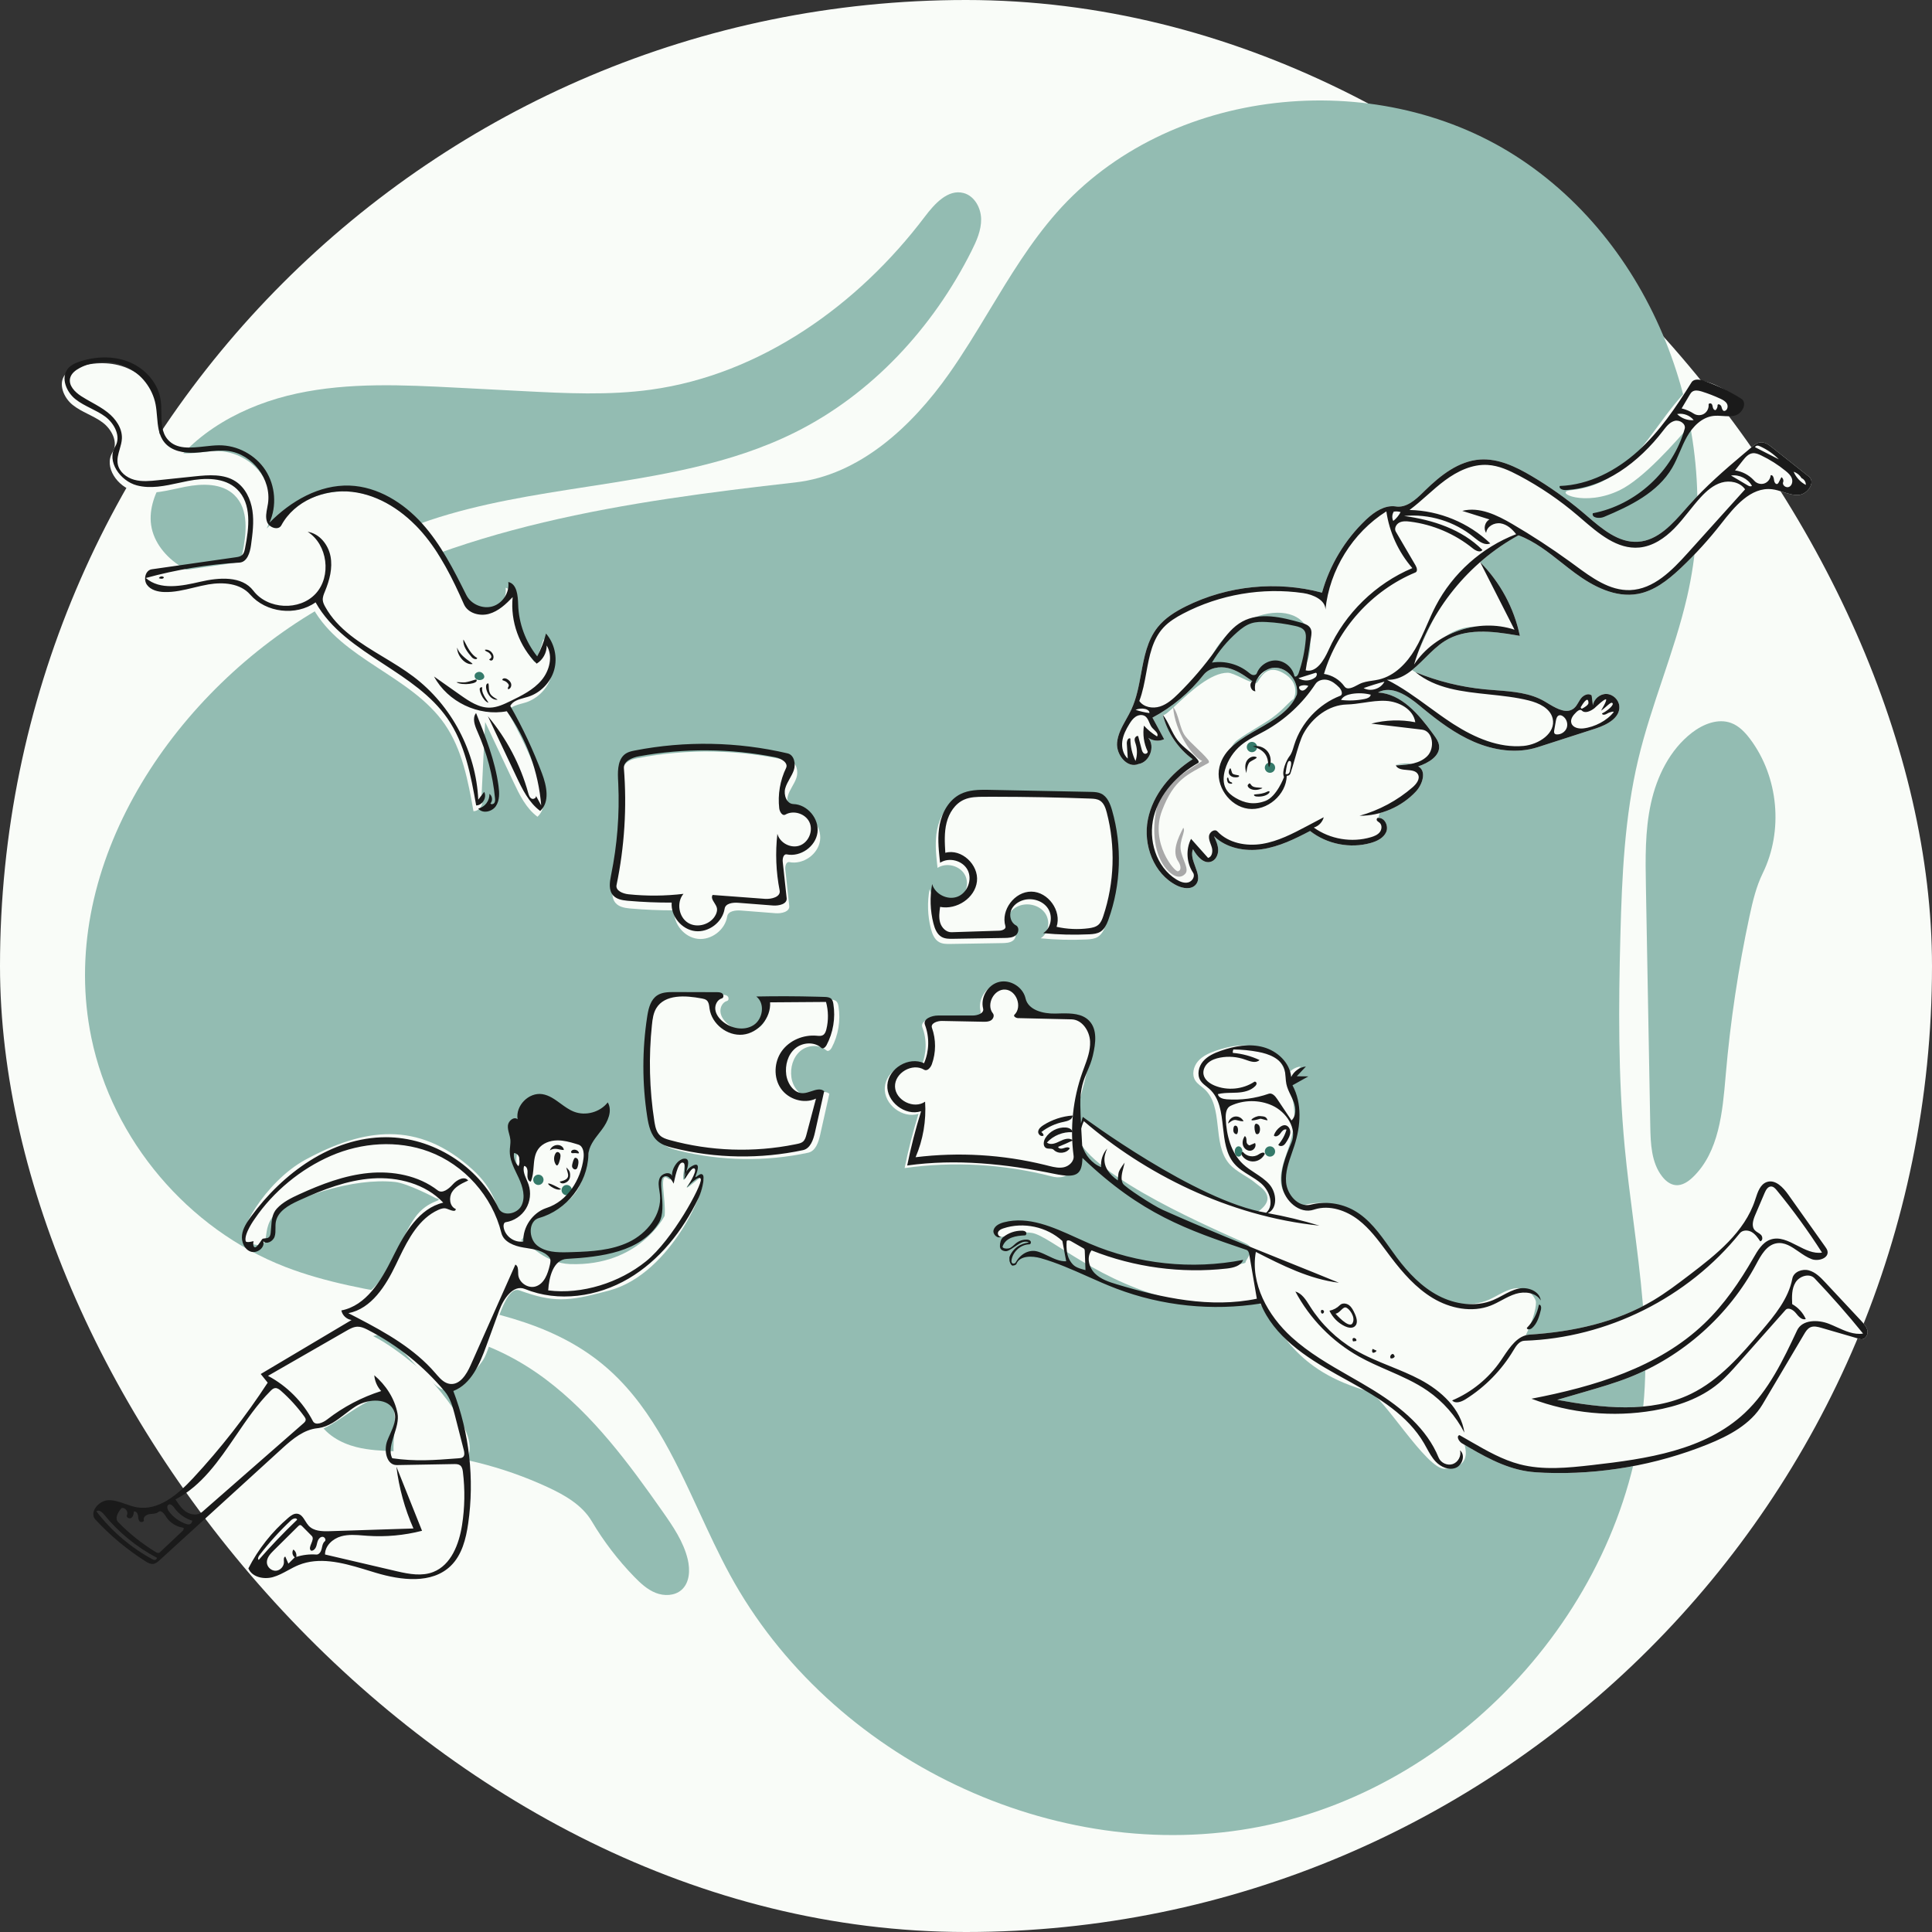 <svg width="273" height="273" viewBox="0 0 273 273" fill="none" xmlns="http://www.w3.org/2000/svg">
<rect x="0" y="0" width="273" height="273" fill="#333333" stroke="none"/>
<rect width="273" height="273" rx="136.5" fill="#F9FCF8"/>
<path d="M232.409 195.941C230.893 225.521 207.192 252.327 178.14 258.093C149.087 263.858 117.291 248.522 103.135 222.505C101.573 219.634 100.182 216.623 98.791 213.612C95.2 205.838 91.61 198.067 85.082 192.72C77.628 186.615 68.041 184.982 58.358 183.333C52.21 182.285 46.022 181.231 40.317 179.021C26.564 173.694 15.885 161.073 12.908 146.627C8.084 123.218 23.364 99.318 43.741 86.825C64.117 74.333 88.602 70.853 112.353 68.173C121.438 67.147 128.818 60.3 134.089 52.83C136.13 49.937 137.966 46.898 139.8 43.861C142.705 39.054 145.606 34.252 149.31 30.047C164.994 12.243 194.201 9.239 214.178 22.041C234.155 34.843 243.717 61.169 238.404 84.293C237.489 88.276 236.19 92.155 234.892 96.033L234.891 96.034C233.648 99.746 232.405 103.459 231.498 107.265C229.559 115.398 229.189 123.815 228.968 132.174C228.705 142.14 228.643 152.131 229.576 162.057C229.901 165.51 230.346 168.958 230.791 172.406C231.802 180.24 232.813 188.071 232.409 195.941Z" fill="#93BCB2"/>
<path d="M112.32 61.108C123.183 55.704 131.828 46.318 137.273 35.476C137.987 34.054 138.663 32.544 138.638 30.953C138.613 29.362 137.688 27.677 136.149 27.273C133.944 26.695 132.048 28.809 130.673 30.627C121.227 43.119 107.478 52.925 91.964 55.064C86.005 55.885 79.956 55.577 73.949 55.267L64.567 54.782C57.01 54.392 49.348 54.01 41.951 55.604C34.554 57.199 27.327 61.034 23.264 67.418C21.971 69.449 21.003 71.844 21.36 74.226C21.727 76.666 23.462 78.738 25.552 80.051C27.642 81.364 30.07 82.021 32.476 82.571C34.237 82.973 36.037 83.33 37.839 83.203C40.786 82.996 43.461 81.53 46.063 80.104C46.237 80.009 46.41 79.914 46.582 79.82C51.131 77.339 55.843 75.135 60.759 73.498C67.927 71.11 75.464 69.942 82.983 68.776C93.112 67.206 103.207 65.641 112.32 61.108Z" fill="#93BCB2"/>
<path d="M55.829 205.076L55.836 205.076C56.278 205.094 56.721 205.111 57.162 205.134C64.142 205.497 71.05 207.209 77.393 210.146C79.811 211.266 82.26 212.668 83.618 214.961C85.299 217.798 87.316 220.436 89.614 222.8C90.506 223.718 91.472 224.615 92.662 225.084C93.852 225.552 95.322 225.509 96.288 224.671C97.461 223.651 97.537 221.842 97.176 220.33C96.583 217.853 95.105 215.695 93.643 213.61C88.843 206.768 83.79 199.927 77.112 194.904C70.433 189.88 61.813 186.838 53.638 188.573C50.815 189.173 48.017 190.394 46.146 192.591C44.274 194.787 43.535 198.093 44.883 200.644C45.952 202.668 48.12 203.914 50.339 204.475C52.128 204.927 53.98 205.002 55.829 205.076H55.829Z" fill="#93BCB2"/>
<path d="M244.639 102.17C242.773 101.466 240.66 102.316 239.08 103.533C235.961 105.938 234.115 109.7 233.276 113.548C232.436 117.397 232.504 121.377 232.575 125.316L233.192 159.153C233.237 161.626 233.347 164.29 234.867 166.24C235.343 166.85 235.994 167.386 236.764 167.464C237.697 167.56 238.56 166.97 239.234 166.318C242.918 162.751 243.402 157.131 243.843 152.009L243.859 151.823C244.507 144.305 245.629 136.827 247.217 129.449C247.663 127.375 248.154 125.287 249.087 123.381C252.015 117.407 251.315 109.823 247.343 104.485C246.625 103.52 245.765 102.594 244.639 102.17Z" fill="#93BCB2"/>
<path d="M177.798 147.972C179.767 148.514 181.531 150.154 181.724 152.187C182.097 151.378 182.918 150.793 183.804 150.705L182.517 152.072L184.145 152.105L181.905 153.356C183.294 155.924 183.069 159.093 182.179 161.874C181.634 163.576 180.846 165.282 180.999 167.062C181.15 168.814 182.706 170.603 184.406 170.245L184.491 170.225C186.535 169.709 188.772 170.008 190.609 171.042C193.247 172.528 194.848 175.289 196.661 177.714C198.262 179.855 200.156 181.846 202.524 183.086C204.893 184.327 207.797 184.736 210.264 183.706C211.488 183.195 212.584 182.35 213.882 182.08C215.181 181.811 216.512 182.533 216.989 183.764C217.2 184.309 216.747 186.326 215.59 188.683C215.779 188.629 215.975 188.594 216.181 188.581C222.257 188.186 228.389 186.865 233.618 183.746C235.28 182.754 236.832 181.592 238.374 180.421L239.272 179.736L239.816 179.318C243.198 176.697 246.537 173.776 247.928 169.791L248 169.577L248.154 169.106C248.452 168.214 248.829 167.292 249.69 167.015C250.881 166.632 251.966 167.785 252.69 168.806L257.909 176.164C258.043 176.353 258.18 176.548 258.231 176.774C258.458 177.774 256.965 178.279 256.003 177.924C254.255 177.278 252.851 175.355 251.016 175.685C249.726 175.917 248.956 177.166 248.318 178.342L248.157 178.642C244.295 185.873 237.797 191.657 230.168 194.655C228.201 195.428 226.169 196.02 224.14 196.611L220.042 197.805L220.764 197.933C226.879 199.006 233.404 199.66 238.957 196.95C242.655 195.146 245.503 192.04 248.19 188.901L249.165 187.755L249.567 187.276C251.216 185.298 252.783 183.18 253.264 180.673C253.449 179.71 254.664 179.251 255.609 179.512C256.555 179.773 257.274 180.521 257.943 181.237L263.017 186.667C263.416 187.095 263.837 187.567 263.895 188.149C263.954 188.732 263.432 189.391 262.869 189.228L257.368 187.63C256.852 187.48 256.281 187.334 255.795 187.563C255.423 187.739 255.182 188.1 254.969 188.456L249.055 198.444C247.389 201.256 244.303 202.887 241.27 204.106C233.998 207.031 226.107 208.405 218.274 208.111C217.423 208.079 216.571 208.027 215.73 207.895C212.571 207.397 209.717 205.79 206.954 204.165C207.439 205.937 207.007 207.431 204.13 207.545C201.581 207.645 195.339 197.152 193.397 196.608C182.801 193.636 181.061 187.771 177.657 183.764C177.657 183.764 170.777 184.653 166.235 183.706C155.588 181.487 148.433 174.658 145.853 174.224C143.274 173.789 141.573 175.442 140.776 174.44L140.776 173.713C140.899 173.513 142.132 172.361 145.648 173.109C150.559 174.154 158.408 178.098 164.403 178.834C170.695 179.608 176.026 178.584 175.996 178.412C175.936 178.062 177.518 176.573 176.254 175.821C174.991 175.069 156.644 167.706 152.656 161.569L152.608 161.493C151.923 160.355 151.402 157.527 152.782 158.821L153.168 158.136C154.653 159.537 159.531 162.739 164.597 165.896C169.954 169.234 177.518 171.371 177.657 171.278C180.739 169.193 178.005 167.683 177.495 167.24C176.301 166.203 174.715 165.637 173.686 164.436C171.217 161.554 172.981 156.399 170.159 153.862C169.732 153.478 169.214 153.176 168.905 152.692C168.375 151.863 168.635 150.71 169.277 149.964C169.919 149.219 170.858 148.803 171.787 148.478C173.715 147.805 175.829 147.429 177.798 147.972Z" fill="#F9FCF8"/>
<ellipse cx="179.452" cy="162.708" rx="0.728" ry="0.728" fill="#357A6A"/>
<ellipse cx="175.014" cy="162.708" rx="0.54" ry="0.728" fill="#357A6A"/>
<path d="M148.632 166.236C141.863 164.486 134.749 164.082 127.826 165.055C128.35 162.467 129.006 159.907 129.79 157.386C127.537 158.113 124.878 156.048 125.024 153.686C125.169 151.323 128.062 149.601 130.208 150.599C130.946 148.898 130.992 146.909 130.336 145.175C130.021 144.343 131.276 143.863 132.166 143.863L137.081 143.862C137.768 143.862 138.726 143.543 138.555 142.877C138.15 141.299 139.235 139.496 140.819 139.115C142.374 138.741 144.125 139.806 144.527 141.349L144.548 141.435C144.921 143.092 147.02 143.618 148.718 143.586L149.564 143.566C151.033 143.535 152.564 143.582 153.547 144.61C154.723 145.839 154.46 147.796 154.073 149.464L154.047 149.575C153.498 151.891 152.912 154.198 152.29 156.496C153.498 166.212 150.508 166.721 148.632 166.236Z" fill="#F9FCF8"/>
<path d="M92.178 158.124C91.46 153.454 91.462 148.674 92.181 144.005L92.217 143.779C92.396 142.719 92.709 141.6 93.595 141.016C94.258 140.579 95.095 140.546 95.894 140.546L102.007 140.563C102.285 140.564 102.59 140.574 102.799 140.758C103.009 140.941 103.003 141.362 102.735 141.437C102.094 141.614 101.726 142.352 101.804 143.012C101.882 143.672 102.311 144.244 102.815 144.677C104.016 145.71 105.884 146.077 107.214 145.215C108.545 144.354 108.857 142.135 107.597 141.175C110.453 141.117 113.31 141.126 116.165 141.202L117.235 141.233C117.581 141.245 117.964 141.272 118.206 141.52C118.387 141.706 118.447 141.977 118.488 142.233C118.804 144.21 118.458 146.287 117.519 148.054C117.369 148.336 117.023 148.646 116.787 148.432C115.783 147.521 114.096 147.645 113.07 148.529C112.043 149.414 111.646 150.883 111.828 152.225C112.002 153.518 112.944 154.898 114.247 154.833C115.273 154.781 116.413 153.884 117.189 154.558L115.883 160.393C115.651 161.43 115.234 162.66 114.195 162.882C108.199 164.165 101.911 164.068 95.957 162.601L95.668 162.528C94.945 162.338 94.226 162.094 93.662 161.611C92.681 160.771 92.374 159.4 92.178 158.124Z" fill="#F9FCF8"/>
<path d="M139.224 112.333L153.715 112.624L153.952 112.63C154.387 112.644 154.826 112.682 155.218 112.865C156.104 113.278 156.51 114.297 156.779 115.237C158.217 120.253 158.039 125.719 156.279 130.631L156.205 130.832C155.976 131.437 155.676 132.039 155.135 132.379C154.69 132.659 154.147 132.717 153.619 132.746L153.506 132.751C151.351 132.854 149.189 132.799 147.042 132.587C148.16 131.898 148.443 130.223 147.733 129.118C147.023 128.014 145.523 127.553 144.26 127.911C143.49 128.13 142.773 128.656 142.495 129.406C142.216 130.157 142.485 131.12 143.197 131.487C143.689 131.74 143.604 132.538 143.173 132.885C142.742 133.233 142.143 133.257 141.59 133.266L134.32 133.384C133.773 133.393 133.198 133.395 132.719 133.134C132.038 132.762 131.725 131.963 131.534 131.212C131.071 129.4 131.009 127.487 131.352 125.648C131.765 127.1 133.554 127.982 134.958 127.425C136.361 126.868 137.059 125 136.364 123.66C135.67 122.32 133.741 121.812 132.477 122.638L132.424 122.169C132.243 120.527 132.102 118.864 132.417 117.247C132.763 115.476 133.748 113.736 135.363 112.931C136.541 112.344 137.901 112.312 139.224 112.333Z" fill="#F9FCF8"/>
<path d="M95.274 128.634C93.233 128.642 91.192 128.558 89.159 128.383L88.962 128.364C88.234 128.292 87.47 128.146 86.993 127.605C86.349 126.874 86.507 125.772 86.7 124.808L86.719 124.712C87.584 120.483 87.923 116.146 87.728 111.833L87.692 111.09C87.638 109.753 87.723 108.237 88.834 107.549C89.171 107.34 89.564 107.243 89.955 107.164L90.085 107.138C97.196 105.753 104.601 105.893 111.654 107.547C112.583 107.765 112.841 109.023 112.533 109.926C112.225 110.829 111.564 111.588 111.317 112.509C111.069 113.431 111.523 114.678 112.476 114.708C114.461 114.77 116.143 116.786 115.876 118.753C115.609 120.721 113.483 122.213 111.536 121.822C111.079 121.731 110.918 122.406 110.968 122.869L111.523 128.005C111.614 128.843 110.424 129.108 109.584 129.042L104.68 128.66C103.909 128.601 102.876 128.733 102.757 129.497C102.462 131.398 100.512 132.883 98.601 132.663C96.689 132.442 95.129 130.553 95.274 128.634Z" fill="#F9FCF8"/>
<path fill-rule="evenodd" clip-rule="evenodd" d="M82.073 160.241C82.617 160.373 83.396 160.608 83.353 161.123C82.482 171.493 78.734 169.585 75.391 172.559C74.508 173.344 73.98 175.203 73.601 175.245C75.008 175.895 77.049 178.501 80.562 178.62C90.351 178.952 93.914 171.81 93.914 171.81C94.144 169.519 92.983 165.395 94.433 166.55C95.433 167.347 95.236 163.463 96.603 163.85C97.013 163.966 96.296 166.549 96.603 166.703C96.772 166.788 97.023 166.084 97.46 165.524C97.825 165.057 98.387 164.711 98.503 164.813C98.582 164.883 98.507 165.55 98.178 166.115C97.717 166.908 96.945 167.672 97.053 167.8C97.172 167.94 99.207 166.046 99.331 166.212C100.154 167.31 94.939 179.951 86.139 182.338L85.442 182.525C80.313 183.888 78.159 184.074 73.406 182.338C71.152 181.515 69.751 189.203 68.498 191.762C67.707 193.378 63.865 197.338 62.111 196.14C59.797 194.56 57.909 191.619 55.94 190.132L55.813 190.039C54.471 189.076 51.435 187.616 46.705 185.658L46.918 185.559C47.905 185.11 50.447 184.014 52.398 182.338C55.172 179.957 56.673 174.843 58.607 172.085C60.515 169.362 63.077 169.763 61.531 169.281C61.531 169.281 57.614 167.206 55.813 167.016C49.8 166.381 41.96 169.223 39.453 171.055C36.011 173.568 39.43 177.266 34.676 175.454C33.091 174.849 37.338 167.023 43.197 163.85C51.34 159.439 59.04 158.226 66.759 165.247C69.901 168.105 70.212 170.648 71.054 172.588L70.882 172.113C80.195 171.499 66.241 162.175 77.89 159.842C79.114 159.597 80.397 159.852 81.624 160.135L82.073 160.241Z" fill="#F9FCF8"/>
<ellipse cx="76.076" cy="166.712" rx="0.728" ry="0.728" fill="#357A6A"/>
<ellipse cx="80.08" cy="168.168" rx="0.728" ry="0.728" fill="#357A6A"/>
<path fill-rule="evenodd" clip-rule="evenodd" d="M37.817 194.945C45.708 200.409 35.612 192.862 44.234 201.856C45.975 203.672 54.79 193.299 55.7 199.446C56.031 201.689 55.308 204.023 55.749 206.246C56.16 208.321 65.184 207.076 65.881 206.168C68.408 202.879 60.544 194.429 58.896 193.078C49.695 185.541 46.659 186.064 38.062 193.862L37.817 194.945Z" fill="#F9FCF8"/>
<path fill-rule="evenodd" clip-rule="evenodd" d="M243.092 58.369C244.64 58.554 246.079 58.726 246.079 56.922C246.079 56.493 240.87 52.723 239.327 54.175C237.342 56.042 235.765 58.183 234.239 60.257C231.033 64.611 228.046 68.669 221.955 69.273L221.881 69.281C219.52 69.567 223.919 71.662 228.859 69.273C232.256 67.631 236.775 62.434 238.921 59.966C239.483 59.32 239.882 58.861 240.056 58.702L240.101 58.663C240.833 58.099 241.99 58.237 243.092 58.369ZM250.441 63.251L255.595 67.342C256.599 68.139 255.423 69.857 254.144 69.939C253.401 69.987 252.689 69.759 251.974 69.529C251.456 69.363 250.936 69.196 250.402 69.133C247.375 68.775 245.068 71.626 243.19 74.026C241.474 76.22 239.596 78.287 237.575 80.203L237.301 80.46L237.016 80.722C235.391 82.2 233.567 83.539 231.422 83.925C228.264 84.493 225.127 82.876 222.548 80.967C221.918 80.502 221.3 80.013 220.681 79.524C218.765 78.01 216.846 76.494 214.574 75.644C212.606 76.718 210.763 78.016 209.08 79.497L209.155 79.438C211.98 82.27 213.956 85.938 214.765 89.856L214.224 89.761L213.867 89.7C210.529 89.14 206.954 88.809 204.133 90.595C203.139 91.225 202.252 92.104 201.375 92.973L201.375 92.973C200.765 93.578 200.159 94.179 199.526 94.687C199.687 94.782 199.851 94.882 200.02 94.985C203.142 96.262 206.451 97.08 209.808 97.404C210.321 97.454 210.839 97.493 211.359 97.533L211.359 97.533L211.36 97.533C213.768 97.716 216.207 97.901 218.265 99.11L218.987 99.541C220.145 100.227 221.434 100.879 222.404 100.086C222.684 99.857 222.866 99.544 223.049 99.23C223.161 99.038 223.273 98.847 223.407 98.673C223.762 98.214 224.465 97.891 224.906 98.268L225.085 99.671C225.214 98.768 226.085 98.035 226.996 98.06C227.907 98.085 228.736 98.866 228.815 99.774C228.959 101.423 227.091 102.409 225.504 102.934L217.282 105.584C214.344 106.531 211.087 106.04 208.255 104.813C205.618 103.67 203.291 101.931 201.068 100.103L200.576 99.696C198.897 98.299 196.627 96.781 194.722 97.85C198.032 98.051 200.446 100.903 202.42 103.601L202.61 103.861C202.93 104.302 203.259 104.766 203.338 105.304C203.559 106.812 201.846 107.812 200.4 108.291C201.619 108.944 201.015 110.84 200.07 111.85C198.696 113.319 196.897 114.376 194.956 114.9L194.779 115.513C194.768 115.554 194.762 115.576 194.764 115.576C195.679 115.513 196.244 116.742 195.871 117.581C195.498 118.419 194.577 118.866 193.694 119.115C190.784 119.938 187.498 119.289 185.119 117.422L184.657 117.663C182.647 118.703 180.568 119.67 178.335 119.998C175.93 120.351 173.282 119.856 171.543 118.157L171.657 118.407C171.903 118.952 172.124 119.516 172.132 120.111C172.141 120.796 171.787 121.536 171.137 121.756C170.066 122.119 169.129 120.974 168.573 119.989C168.268 120.747 168.583 121.601 168.888 122.431C169.237 123.378 169.574 124.294 168.968 125.003C168.337 125.741 167.14 125.552 166.272 125.117C163.02 123.486 161.492 119.38 162.197 115.81C162.901 112.241 165.468 109.252 168.524 107.278C166.449 105.757 164.931 103.492 164.313 100.995C164.477 101.208 165.213 100.524 166.258 99.552L166.258 99.552C168.17 97.776 171.117 95.037 173.497 95.062C173.954 95.067 174.69 95.42 175.412 95.766L175.412 95.766C175.934 96.016 176.449 96.263 176.843 96.37C176.876 96.328 176.915 96.29 176.961 96.257L176.511 95.933C175.604 95.29 174.658 94.684 173.585 94.417C172.334 94.106 170.851 94.362 170.054 95.376C168.104 97.855 165.633 99.923 162.849 101.405L164.499 104.452C163.817 104.778 162.967 104.718 162.334 104.307L162.256 104.254L162.305 104.315C163.256 105.555 162.42 107.717 160.864 107.962C159.285 108.624 157.693 106.645 157.848 104.94C157.957 103.744 158.549 102.685 159.142 101.624C159.396 101.171 159.649 100.718 159.865 100.253C160.595 98.684 160.916 96.942 161.235 95.21C161.673 92.836 162.106 90.484 163.584 88.628C164.619 87.329 166.068 86.425 167.555 85.684C173.456 82.743 180.438 82.04 186.807 83.745C187.892 79.859 190.042 76.276 192.961 73.491L193.135 73.328C194.252 72.299 195.641 71.379 197.122 71.548L197.24 71.564C198.71 71.788 199.989 70.653 201.058 69.603L201.388 69.279L201.646 69.03C203.768 67.004 206.23 65.134 209.129 64.932C211.707 64.753 214.176 65.937 216.401 67.251C218.919 68.738 221.315 70.433 223.555 72.313L223.949 72.647C224.054 72.737 224.159 72.828 224.265 72.919C226.378 74.733 228.689 76.719 231.44 76.554C234.259 76.386 236.319 74.045 238.217 71.889C238.37 71.714 238.523 71.541 238.674 71.37C241.015 68.734 243.682 66.414 246.38 64.141L247.537 63.17C247.888 62.876 248.265 62.57 248.718 62.511C249.356 62.429 249.937 62.852 250.441 63.251ZM199.483 107.926C198.91 107.811 198.128 107.861 197.138 108.075C197.79 108.078 198.339 108.066 198.785 108.04C199.001 108.013 199.215 107.98 199.427 107.937L199.483 107.926ZM178.26 95.306C178.469 95.092 178.69 94.866 178.934 94.672L178.828 94.731C178.371 94.996 177.979 95.38 177.71 95.828L177.644 95.878C177.512 95.974 177.379 96.045 177.242 96.077C176.965 96.142 176.307 95.637 175.749 95.21C175.416 94.954 175.118 94.726 174.96 94.664C173.918 94.255 173.795 94.249 173.072 94.215L173.072 94.215C172.95 94.209 172.811 94.202 172.647 94.193L172.348 94.174C172.282 94.17 172.209 94.167 172.132 94.164H172.132H172.132H172.132C171.533 94.139 170.671 94.103 170.843 93.637C173.923 85.3 187.083 83.486 184.907 92.91C184.727 93.689 184.255 94.371 183.783 95.053C183.546 95.394 183.31 95.735 183.111 96.088C182.26 94.88 181.334 94.243 180.331 94.177C179.772 94.14 179.323 94.365 178.934 94.672C179.389 94.432 179.902 94.311 180.418 94.36C182.164 94.525 183.486 96.382 183.258 98.121C182.336 100.405 180.055 101.708 177.799 102.997L177.799 102.997C176.409 103.791 175.029 104.58 173.982 105.589C174.245 105.156 174.532 104.81 174.824 104.598C175.735 103.935 176.687 103.36 177.584 102.819C178.338 102.364 179.054 101.932 179.674 101.491C180.649 100.797 181.304 100.137 181.811 99.626C182.199 99.235 182.501 98.93 182.794 98.764C182.818 98.751 183.918 96.52 181.258 95.062C179.25 93.962 178.355 95.354 177.874 96.102C177.718 96.345 177.606 96.52 177.513 96.52C177.489 96.52 177.455 96.516 177.413 96.509C177.48 96.272 177.581 96.042 177.71 95.828C177.89 95.686 178.07 95.501 178.26 95.306L178.26 95.306ZM202.7 87.252L202.702 87.248C201.978 88.624 201.2 90.281 200.369 92.219C200.994 90.498 201.777 88.835 202.7 87.252ZM208.567 88.522L208.467 88.526C207.663 88.56 206.943 88.68 206.305 88.886C205.598 89.116 204.845 89.499 204.047 90.036C205.444 89.263 206.987 88.745 208.567 88.522Z" fill="#F9FCF8"/>
<path fill-rule="evenodd" clip-rule="evenodd" d="M167.504 123.437C166.873 124.175 165.959 123.937 165.121 123.12C163.368 121.411 162.663 118.113 163.368 114.544C164.072 110.974 166.818 109.504 169.874 107.53C168.503 106.965 166.018 103.383 165.769 99.903C166.614 100.994 166.659 102.951 167.504 104.042C168.306 105.077 169.909 106.337 170.711 107.372C170.814 107.505 170.902 107.727 170.757 107.809C167.827 109.473 165.928 110.024 164.2 114.543C162.472 119.063 165.981 123.243 166.447 123.12C167.021 122.969 166.818 122.207 166.488 121.713C165.557 120.319 166.442 118.461 167.201 116.967C167.606 117.422 166.631 118.726 166.837 120.082C167.037 121.406 168.066 122.779 167.504 123.437Z" fill="#A9A9A9"/>
<circle cx="179.452" cy="108.472" r="0.728" fill="#357A6A"/>
<ellipse cx="176.904" cy="105.56" rx="0.728" ry="0.728" fill="#357A6A"/>
<path d="M68.035 112.709C68.456 113.495 67.795 114.618 66.904 114.631C66.141 110.341 65.318 105.902 62.834 102.322C58.08 95.466 48.282 93.215 44.211 85.932C41.439 87.905 37.201 87.402 34.968 84.835C33.579 83.239 31.158 83.043 29.072 83.399C26.987 83.755 24.949 84.543 22.834 84.476C21.917 84.447 20.917 84.2 20.383 83.453C19.849 82.707 20.157 81.392 21.066 81.262C25.026 80.695 28.985 80.129 32.944 79.562C33.255 79.517 33.585 79.465 33.821 79.257C34.088 79.023 34.172 78.648 34.241 78.299C34.815 75.415 35.228 71.976 33.103 69.941C31.343 68.255 28.564 68.314 26.173 68.784C23.781 69.254 21.316 70.028 18.959 69.407C16.602 68.786 14.63 65.986 15.901 63.906C16.752 62.513 15.792 60.654 14.48 59.684C13.167 58.713 11.533 58.235 10.261 57.212C8.988 56.19 8.181 54.216 9.194 52.936C9.64 52.373 10.338 52.077 11.023 51.861C13.289 51.146 15.816 51.091 18 52.026C20.185 52.962 21.959 54.967 22.315 57.316C22.604 59.231 22.054 61.458 23.319 62.923C24.974 64.838 28.032 63.764 30.563 63.741C33.152 63.717 35.712 65.09 37.124 67.259C38.538 69.428 38.758 72.325 37.69 74.683C40.697 71.623 44.747 69.276 49.034 69.436C52.994 69.584 56.632 71.861 59.28 74.809C61.928 77.756 63.735 81.346 65.506 84.89C66.166 86.21 67.84 86.926 69.251 86.49C70.661 86.055 71.641 84.521 71.442 83.058C72.671 83.326 72.799 84.988 72.837 86.245C72.917 88.888 73.873 91.496 75.521 93.563C76.072 92.546 76.493 91.459 76.769 90.335C77.972 91.718 78.421 93.72 77.924 95.484C77.427 97.248 75.999 98.72 74.251 99.271C73.321 99.564 72.184 99.705 71.722 100.565C73.466 103.619 74.966 106.812 76.203 110.104C76.867 111.869 77.345 114.141 75.949 115.408C74.335 114.216 73.417 112.326 72.561 110.511C71.225 107.68 69.888 104.849 68.552 102.018" fill="#F9FCF8"/>
<path fill-rule="evenodd" clip-rule="evenodd" d="M72.442 84.373C72.092 87.8 73.375 91.36 75.832 93.775C76.708 93.247 77.269 92.232 77.249 91.209C78.17 92.723 77.654 94.776 76.509 96.129C75.364 97.481 73.721 98.292 72.127 99.066C71.214 99.509 70.265 99.962 69.25 99.992C67.702 100.038 66.315 99.107 65.049 98.214L61.334 95.595C63.253 99.177 67.621 101.262 71.613 100.502C74.388 104.396 76.088 109.049 76.476 113.815L75.729 112.437C75.728 112.433 75.727 112.43 75.725 112.427C75.724 112.423 75.722 112.42 75.72 112.416C75.719 112.414 75.718 112.412 75.716 112.409C75.715 112.407 75.714 112.406 75.713 112.404C75.71 112.398 75.706 112.392 75.702 112.386L75.729 112.437C75.837 112.701 75.417 112.993 75.135 112.857C74.835 112.711 74.721 112.35 74.633 112.028C73.54 108.065 71.582 104.344 68.934 101.2L72.943 109.692C73.799 111.507 74.717 113.398 76.331 114.59C77.728 113.322 77.249 111.051 76.585 109.285C75.348 105.993 73.848 102.8 72.104 99.746C72.479 99.048 73.299 98.824 74.093 98.607C74.276 98.557 74.458 98.507 74.633 98.452C76.381 97.901 77.809 96.429 78.306 94.665C78.803 92.901 78.354 90.9 77.151 89.517C76.875 90.64 76.455 91.728 75.903 92.744C74.256 90.677 73.299 88.069 73.219 85.427C73.181 84.169 73.053 82.507 71.824 82.239C72.023 83.702 71.043 85.237 69.633 85.672C68.222 86.107 66.548 85.391 65.888 84.071C64.117 80.527 62.31 76.937 59.662 73.99C57.014 71.043 53.376 68.765 49.416 68.617C45.13 68.458 41.08 70.805 38.072 73.864C39.14 71.506 38.92 68.609 37.507 66.44C36.094 64.271 33.534 62.898 30.945 62.922C30.288 62.928 29.596 63.005 28.902 63.082C26.922 63.301 24.927 63.523 23.702 62.104C22.836 61.102 22.82 59.744 22.804 58.373C22.796 57.739 22.788 57.103 22.697 56.498C22.341 54.148 20.567 52.143 18.383 51.208C16.198 50.272 13.671 50.327 11.405 51.042C10.72 51.258 10.022 51.554 9.576 52.117C8.563 53.397 9.37 55.371 10.643 56.394C11.312 56.932 12.082 57.319 12.853 57.707L12.853 57.707L12.853 57.707C13.546 58.056 14.24 58.405 14.862 58.865C16.175 59.836 17.134 61.694 16.283 63.087C15.012 65.167 16.984 67.967 19.341 68.588C21.289 69.102 23.312 68.662 25.305 68.228L25.305 68.228L25.305 68.228L25.305 68.228L25.305 68.228L25.305 68.228L25.305 68.228C25.723 68.137 26.14 68.047 26.555 67.965C28.947 67.495 31.725 67.437 33.486 69.123C35.61 71.157 35.197 74.596 34.624 77.481C34.554 77.829 34.471 78.204 34.203 78.439C33.967 78.646 33.637 78.699 33.327 78.743L21.448 80.443C20.539 80.573 20.231 81.888 20.765 82.635C21.299 83.381 22.299 83.628 23.216 83.657C24.619 83.701 25.989 83.37 27.36 83.038C28.056 82.869 28.753 82.701 29.454 82.581C31.54 82.225 33.961 82.42 35.35 84.017C37.583 86.583 41.821 87.086 44.593 85.113C46.735 88.945 50.463 91.385 54.208 93.835C57.579 96.04 60.964 98.255 63.217 101.503C65.7 105.083 66.523 109.522 67.286 113.812C68.177 113.799 68.838 112.676 68.418 111.891L67.58 112.995C67.271 106.234 63.818 99.681 58.415 95.604C57.078 94.595 55.61 93.71 54.146 92.826C50.929 90.886 47.728 88.954 45.947 85.731C45.786 85.441 45.637 85.133 45.611 84.802C45.578 84.384 45.745 83.981 45.906 83.591L45.928 83.536C46.571 81.978 47.019 80.269 46.704 78.614C46.388 76.959 45.142 75.394 43.476 75.145C46.297 76.949 46.875 81.426 44.605 83.888C42.336 86.349 37.826 86.135 35.8 83.47C34.175 81.334 30.928 81.595 28.314 82.201C25.7 82.807 22.622 83.441 20.602 81.674C24.923 80.486 29.368 79.755 33.841 79.496C34.907 79.434 35.325 78.105 35.468 77.047C35.689 75.421 35.91 73.769 35.668 72.146C35.426 70.523 34.655 68.904 33.278 68.013C31.624 66.941 29.489 67.107 27.529 67.312L22.321 67.857C21.199 67.975 20.046 68.09 18.958 67.791C17.87 67.492 16.846 66.681 16.638 65.572C16.506 64.872 16.707 64.182 16.909 63.487C17.054 62.987 17.201 62.483 17.224 61.971C17.292 60.512 16.35 59.175 15.204 58.268C14.503 57.713 13.721 57.276 12.938 56.838L12.938 56.838C12.443 56.562 11.948 56.285 11.473 55.978C10.578 55.401 9.66 54.467 9.909 53.432C10.068 52.77 10.667 52.311 11.27 51.993C13.304 50.921 15.846 50.873 17.919 51.867C19.992 52.861 21.546 54.874 21.983 57.132C22.091 57.688 22.14 58.27 22.189 58.85V58.85C22.302 60.193 22.415 61.529 23.254 62.538C24.256 63.743 25.988 64.047 27.553 63.972C28.09 63.947 28.627 63.886 29.163 63.826C30.191 63.711 31.217 63.596 32.239 63.725C35.674 64.158 38.382 67.733 37.867 71.157C37.838 71.346 37.801 71.537 37.765 71.729L37.765 71.729L37.765 71.729L37.765 71.729L37.765 71.729L37.765 71.729L37.764 71.729C37.633 72.412 37.501 73.102 37.734 73.744C38.033 74.565 39.34 75.003 39.754 74.233C41.61 70.783 45.865 69.044 49.756 69.5C53.647 69.956 57.129 72.299 59.683 75.269C62.238 78.239 63.976 81.813 65.56 85.395C66.119 86.657 67.781 87.114 69.108 86.739C70.436 86.363 71.49 85.371 72.442 84.373ZM65.47 90.386C65.508 90.38 65.595 90.552 65.727 90.81C66.052 91.446 66.646 92.608 67.429 92.962C67.394 93.291 66.876 93.115 66.661 92.863C66.048 92.148 65.399 91.325 65.47 90.386ZM67.319 96.033C67.723 96.625 65.302 96.92 64.497 96.403C64.639 96.376 64.826 96.391 65.032 96.407H65.033C65.278 96.426 65.551 96.447 65.811 96.403C66.191 96.339 66.559 96.222 66.836 96.134L66.836 96.134L66.836 96.134C67.105 96.049 67.289 95.99 67.319 96.033ZM66.737 93.832C65.774 93.997 64.59 92.713 64.59 91.506C64.868 92.399 65.854 93.107 66.4 93.498C66.677 93.697 66.84 93.814 66.737 93.832ZM70.19 98.879C68.906 98.879 68.325 96.715 68.906 96.576C69.046 96.513 69.052 96.707 69.062 96.993C69.072 97.294 69.086 97.697 69.261 98.011C69.455 98.36 69.867 98.593 70.107 98.729C70.288 98.832 70.372 98.879 70.19 98.879ZM71.62 95.932C71.901 96.088 72.159 96.328 72.231 96.642C72.304 96.955 72.129 97.335 71.814 97.4C71.716 97.255 71.769 97.163 71.826 97.066C71.908 96.923 71.998 96.769 71.62 96.421C71.461 96.275 71.275 96.211 71.146 96.166C71.046 96.132 70.978 96.109 70.981 96.068C70.997 95.807 71.391 95.806 71.62 95.932ZM69.218 93.112C69.154 93.156 69.11 93.187 69.148 93.222C69.264 93.329 69.4 93.381 69.537 93.303C69.641 93.243 69.693 93.122 69.718 93.004C69.855 92.349 69.162 91.671 68.51 91.823C68.568 91.976 68.678 92.025 68.813 92.084C68.968 92.152 69.155 92.234 69.329 92.506C69.563 92.872 69.348 93.021 69.218 93.112ZM68.998 99.293C68.242 99.073 67.495 97.288 67.897 97.153C68.148 97.069 68.147 97.082 68.132 97.224C68.119 97.353 68.094 97.589 68.242 97.956C68.426 98.41 68.683 98.779 68.847 99.015C68.959 99.176 69.028 99.274 68.998 99.293ZM242.088 58.774C240.465 58.974 239.187 60.282 238.38 61.704C237.991 62.392 237.678 63.119 237.367 63.847C237.033 64.624 236.7 65.4 236.272 66.128C234.231 69.6 230.352 71.498 226.635 73.049C225.994 73.316 224.871 73.19 225.071 72.525C231.157 71.371 236.396 66.552 238.055 60.584C238.25 59.881 237.336 59.288 236.63 59.473C235.992 59.642 235.537 60.174 235.127 60.703L234.999 60.869C231.609 65.278 226.743 69.006 221.186 69.246C220.793 69.263 220.23 69.023 220.403 68.67C224.518 68.532 228.398 66.501 231.454 63.741C234.51 60.981 236.84 57.521 239.02 54.028C239.357 53.488 240.167 53.603 240.77 53.809C242.619 54.44 244.394 55.29 246.044 56.338C246.93 56.9 246.228 58.4 245.221 58.694C244.642 58.863 244.038 58.822 243.431 58.781C242.982 58.75 242.531 58.72 242.088 58.774ZM240.507 55.334L240.365 55.291C239.932 55.166 239.449 55.097 239.1 55.366C238.965 55.47 238.869 55.614 238.78 55.761L237.622 57.714C238.23 57.855 238.812 58.103 239.334 58.446C239.76 58.725 240.348 58.736 240.784 58.472C241.22 58.208 241.483 57.683 241.434 57.176C241.415 56.987 241.725 56.935 241.855 57.074C241.951 57.178 241.98 57.321 242.009 57.463C242.019 57.511 242.029 57.559 242.041 57.606C242.09 57.79 242.24 57.988 242.426 57.95C242.615 57.77 242.718 57.504 242.7 57.244C242.768 56.976 243.187 57.215 243.251 57.484C243.316 57.753 243.438 58.136 243.705 58.064C244.098 57.967 244.221 57.42 244.03 57.063C243.838 56.707 243.453 56.505 243.086 56.335C242.249 55.947 241.387 55.612 240.507 55.334ZM236.987 58.508C237.592 59.117 238.472 59.441 239.327 59.369C238.803 58.709 237.911 58.365 237.08 58.492L236.987 58.508ZM193.694 119.115C190.784 119.938 187.498 119.289 185.119 117.422C182.966 118.55 180.74 119.645 178.335 119.998C175.93 120.351 173.282 119.855 171.543 118.156C171.83 118.779 172.123 119.425 172.132 120.11C172.141 120.796 171.787 121.536 171.137 121.756C170.065 122.119 169.129 120.974 168.573 119.988C168.268 120.747 168.582 121.601 168.888 122.431C169.237 123.378 169.574 124.294 168.968 125.003C168.337 125.741 167.14 125.552 166.272 125.117C163.02 123.485 161.492 119.379 162.197 115.81C162.901 112.241 165.468 109.251 168.524 107.277C166.449 105.756 164.931 103.492 164.313 100.995C164.735 101.54 165.049 102.174 165.362 102.807C165.676 103.441 165.989 104.075 166.412 104.62C166.813 105.138 167.323 105.567 167.834 105.996C168.344 106.425 168.854 106.855 169.255 107.372C169.358 107.504 169.446 107.727 169.301 107.809C166.371 109.473 163.864 112.125 163.033 115.39C162.202 118.656 163.358 122.51 166.228 124.277C166.733 124.588 167.336 124.838 167.911 124.686C168.485 124.535 168.916 123.814 168.586 123.32C167.655 121.926 167.542 120.027 168.301 118.533L170.705 121.229C171.258 121.087 171.395 120.343 171.247 119.792C171.201 119.617 171.137 119.444 171.073 119.272C170.936 118.901 170.799 118.531 170.836 118.143C170.89 117.575 171.631 117.066 172.023 117.482C173.587 119.139 176.099 119.609 178.348 119.244C180.597 118.879 182.657 117.8 184.671 116.736L187.049 115.48C186.878 116.166 186.322 116.742 185.642 116.937C187.938 118.586 191.007 119.104 193.716 118.3C194.183 118.162 194.662 117.97 194.965 117.589C195.267 117.208 195.316 116.587 194.951 116.266C194.906 116.227 194.856 116.192 194.807 116.158C194.709 116.09 194.612 116.023 194.556 115.921C194.471 115.766 194.602 115.505 194.764 115.576C195.679 115.512 196.244 116.742 195.871 117.581C195.498 118.419 194.577 118.866 193.694 119.115ZM177.449 106.945C176.926 106.777 176.339 107.138 176.112 107.638C175.885 108.137 175.949 108.725 176.121 109.246C176.176 108.658 176.251 108.215 176.473 107.828C176.57 107.661 176.867 107.504 177.128 107.366C177.466 107.187 177.744 107.04 177.449 106.945ZM177.006 105.467C177.768 105.277 178.63 105.571 179.117 106.187C179.605 106.803 179.693 107.709 179.333 108.407C179.247 108.303 179.227 108.114 179.201 107.876C179.125 107.175 179.004 106.055 177.006 105.467ZM176.344 110.884C176.103 111.185 176.943 111.981 178.258 111.432C178.501 111.33 178.302 111.319 177.989 111.3C177.704 111.284 177.323 111.261 177.096 111.16C176.904 111.074 176.805 110.937 176.731 110.834C176.622 110.682 176.567 110.606 176.344 110.884ZM179.007 111.891C179.85 111.472 179.321 112.702 177.559 112.551C177.4 112.538 177.192 112.476 177.194 112.316C177.195 112.26 177.344 112.247 177.575 112.227C177.935 112.196 178.495 112.147 179.007 111.891ZM173.81 109.556C174.127 109.866 174.589 109.874 174.897 109.814C175.084 109.778 175.176 109.61 175.004 109.556C174.964 109.543 174.897 109.533 174.817 109.52C174.635 109.491 174.382 109.452 174.212 109.349C174.103 109.284 174.041 109.059 173.988 108.867C173.933 108.67 173.888 108.506 173.81 108.583C173.658 108.734 173.493 109.246 173.81 109.556ZM174.092 110.604C174.245 110.837 173.661 110.757 173.535 110.604C173.409 110.45 173.286 109.874 173.496 109.874C173.557 109.874 173.578 109.965 173.603 110.074C173.626 110.174 173.653 110.29 173.717 110.363C173.844 110.506 173.928 110.528 173.99 110.543C174.032 110.554 174.064 110.562 174.092 110.604ZM200.379 109.444C200.694 110.073 200.143 110.779 199.612 111.241C197.451 113.117 194.868 114.504 192.111 115.271C195.083 115.291 198.041 114.02 200.07 111.85C201.015 110.84 201.619 108.944 200.4 108.291C201.846 107.812 203.559 106.811 203.338 105.304C203.259 104.765 202.929 104.302 202.61 103.861L202.42 103.601C200.446 100.903 198.032 98.051 194.722 97.849C196.627 96.781 198.897 98.299 200.576 99.696L201.068 100.103C203.291 101.931 205.618 103.67 208.255 104.813C211.087 106.04 214.344 106.53 217.282 105.584L225.504 102.934C227.09 102.409 228.959 101.423 228.815 99.774C228.736 98.866 227.907 98.085 226.996 98.06C226.085 98.034 225.214 98.768 225.085 99.67L224.906 98.268C224.465 97.891 223.762 98.214 223.407 98.673C223.273 98.846 223.161 99.038 223.049 99.23C222.866 99.544 222.683 99.857 222.404 100.085C221.434 100.879 220.144 100.227 218.986 99.541L218.265 99.109C216.207 97.901 213.768 97.715 211.36 97.532L211.359 97.532L211.359 97.532L211.358 97.532L211.358 97.532C210.838 97.493 210.32 97.454 209.808 97.404C206.451 97.08 203.142 96.262 200.02 94.985C202.883 97.332 206.623 97.727 210.396 98.124C212.298 98.324 214.207 98.525 216.017 98.978C217.453 99.337 219.04 100.069 219.392 101.506C219.903 103.593 217.424 105.209 215.284 105.404C211.785 105.724 208.375 104.235 205.404 102.336L205.069 102.119C203.994 101.413 202.952 100.654 201.91 99.895L201.91 99.895C199.999 98.502 198.089 97.11 195.979 96.053C198.159 96.162 199.75 94.585 201.375 92.973L201.375 92.973C202.252 92.104 203.139 91.225 204.133 90.595C207.055 88.745 210.786 89.166 214.224 89.76L214.764 89.855C213.956 85.938 211.98 82.269 209.155 79.438L214.01 88.982C208.898 87.279 202.769 89.407 199.812 93.91C202.094 86.209 207.523 79.491 214.574 75.643C216.846 76.493 218.765 78.01 220.681 79.524L220.682 79.525C221.3 80.013 221.918 80.502 222.547 80.967C225.127 82.876 228.264 84.493 231.422 83.925C233.693 83.516 235.604 82.039 237.301 80.46L237.574 80.203C239.596 78.287 241.474 76.22 243.19 74.026C245.068 71.626 247.375 68.775 250.402 69.133C250.936 69.196 251.456 69.363 251.974 69.529C252.689 69.758 253.401 69.987 254.143 69.939C255.423 69.857 256.599 68.139 255.595 67.342L250.44 63.251C249.937 62.851 249.355 62.428 248.718 62.511C248.264 62.57 247.888 62.876 247.537 63.169L246.38 64.141C243.681 66.414 241.015 68.734 238.674 71.37C238.522 71.541 238.37 71.714 238.216 71.888C236.318 74.045 234.259 76.385 231.44 76.554C228.689 76.719 226.378 74.733 224.265 72.919C224.159 72.827 224.054 72.737 223.948 72.647L223.555 72.313C221.315 70.433 218.919 68.738 216.401 67.251C214.176 65.936 211.707 64.752 209.129 64.932C206.112 65.142 203.567 67.159 201.388 69.279L201.058 69.602C199.989 70.653 198.71 71.788 197.239 71.564L197.122 71.548C195.641 71.379 194.252 72.299 193.135 73.328L192.961 73.491C190.042 76.276 187.891 79.859 186.807 83.745C180.438 82.04 173.456 82.743 167.555 85.684C166.068 86.425 164.619 87.329 163.584 88.628C162.106 90.483 161.673 92.836 161.235 95.21C160.916 96.941 160.595 98.684 159.865 100.253C159.649 100.718 159.396 101.171 159.142 101.624C158.549 102.685 157.957 103.744 157.848 104.94C157.693 106.645 159.285 108.624 160.864 107.962C162.446 107.712 163.283 105.482 162.256 104.254C162.896 104.712 163.788 104.791 164.499 104.452L162.849 101.405C165.633 99.922 168.104 97.855 170.054 95.376C170.851 94.362 172.333 94.106 173.585 94.417C174.658 94.684 175.604 95.289 176.511 95.933L176.961 96.257C176.436 96.638 176.739 97.653 177.387 97.686C176.969 95.982 178.672 94.194 180.418 94.359C182.164 94.525 183.486 96.382 183.258 98.121C182.336 100.405 180.055 101.708 177.799 102.997C175.351 104.396 172.932 105.778 172.312 108.377C171.687 110.996 173.707 113.929 176.376 114.279C179.045 114.629 181.753 112.316 181.824 109.625C181.824 109.625 182.219 109.665 182.359 109.246C182.58 108.586 182.788 107.855 182.995 107.131C183.384 105.768 183.766 104.429 184.207 103.628C185.445 101.385 187.749 99.609 190.31 99.547C191.124 99.527 191.932 99.406 192.739 99.286C193.771 99.132 194.801 98.978 195.839 99.035C197.69 99.137 199.718 100.221 199.985 102.055C197.933 101.656 195.792 101.724 193.768 102.25L200.931 103.102C202.504 103.289 202.798 105.725 201.677 106.844C200.62 107.899 199.01 108.072 197.503 108.139L197.23 108.151C197.493 108.688 198.148 108.743 198.804 108.799C199.458 108.855 200.112 108.91 200.379 109.444ZM238.481 78.144C236.26 80.61 233.664 83.26 230.348 83.383C227.449 83.491 224.913 81.623 222.567 79.894L222.394 79.767L221.834 79.358C219.213 77.457 216.498 75.684 213.703 74.05C211.539 72.785 209.049 71.562 206.622 72.19L210.465 73.399C209.817 73.747 209.586 74.693 210.001 75.3C210.09 74.391 211.141 73.813 212.043 73.955C212.946 74.097 213.679 74.759 214.238 75.482C209.394 77.339 205.272 81.017 202.876 85.62C202.431 86.475 202.043 87.361 201.656 88.246L201.656 88.246L201.656 88.246C201.131 89.446 200.606 90.645 199.937 91.769C198.776 93.722 197.056 95.5 194.842 96.017C194.532 96.09 194.215 96.137 193.897 96.185C193.261 96.28 192.627 96.375 192.061 96.67C192.025 96.689 191.988 96.708 191.95 96.728L191.865 96.774L191.864 96.774C191.199 97.129 190.38 97.567 189.971 96.99C189.3 96.044 188.23 95.392 187.083 95.229C188.98 88.855 193.861 83.439 200.003 80.891C200.351 80.746 200.218 80.226 200.028 79.901L197.234 75.12C196.976 74.679 197.278 74.078 197.733 73.844C198.187 73.61 198.729 73.645 199.237 73.708C202.469 74.111 205.58 75.437 208.109 77.489C208.513 77.818 209.176 78.14 209.472 77.711C206.587 74.802 202.461 73.453 198.401 72.91C201.911 72.567 205.54 73.672 208.263 75.913L208.396 76.022C209.047 76.55 209.834 77.111 210.584 76.787C207.543 73.87 203.385 72.149 199.172 72.063C200.039 71.418 200.848 70.701 201.658 69.985L201.658 69.984L201.658 69.984C202.48 69.256 203.303 68.528 204.185 67.876C205.937 66.581 208.03 65.57 210.205 65.697C211.783 65.789 213.264 66.47 214.66 67.212C217.613 68.779 220.393 70.671 222.934 72.843C223.114 72.997 223.295 73.153 223.477 73.31C225.892 75.391 228.527 77.662 231.649 77.368C233.552 77.19 235.239 76.04 236.579 74.675C237.32 73.921 237.981 73.094 238.642 72.268L238.642 72.268L238.642 72.267L238.642 72.267L238.642 72.267C239.176 71.6 239.71 70.932 240.286 70.302C241.118 69.393 242.081 68.538 243.263 68.191C244.445 67.844 245.886 68.131 246.588 69.144L238.481 78.144ZM161.979 95.029C162.407 92.687 162.83 90.37 164.413 88.665C165.189 87.83 166.181 87.228 167.19 86.7C172.356 83.998 178.38 82.97 184.15 83.805C185.561 84.009 187.311 84.801 187.288 86.142C187.28 86.224 187.272 86.306 187.265 86.388C187.279 86.304 187.287 86.222 187.288 86.142C187.863 80.537 191.128 75.263 195.898 72.26C196.321 75.21 197.613 78.03 199.571 80.276C194.381 82.462 190.072 86.665 187.757 91.798L187.721 91.879C187.063 93.319 186.02 95.086 184.498 94.728L185.252 90.07C185.321 89.643 185.385 89.18 185.182 88.798C184.956 88.371 184.473 88.174 184.001 88.032L183.836 87.984C181.107 87.212 178.045 86.47 175.553 87.823C174.235 88.54 173.288 89.74 172.403 90.972L171.746 91.895C170.187 94.073 168.44 96.117 166.533 97.998C165.765 98.755 164.934 99.508 163.906 99.834C162.878 100.16 161.6 99.94 160.989 99.051C161.476 97.779 161.728 96.4 161.979 95.029ZM178.797 113.179C177.177 113.78 175.859 113.484 174.594 112.748C174.053 112.432 173.543 112.027 173.238 111.48C172.781 110.659 172.85 109.641 173.113 108.739C173.507 107.392 174.314 106.168 175.396 105.274C176.145 104.656 177.007 104.202 177.869 103.748L177.869 103.748C178.166 103.592 178.464 103.435 178.756 103.272C181.614 101.678 184.08 99.385 185.877 96.65C186.236 96.105 186.993 95.928 187.626 96.089C188.259 96.25 188.786 96.684 189.243 97.151C189.569 97.485 189.812 98.15 189.376 98.319C186.324 99.501 183.866 102.122 182.885 105.244C182.858 105.329 182.832 105.415 182.806 105.501C182.657 105.995 182.506 106.495 182.185 106.894C181.809 107.364 181.054 109.016 181.439 109.799C181.439 109.799 180.418 112.578 178.797 113.179ZM183.031 88.451C183.526 88.561 184.064 88.721 184.336 89.149C184.558 89.499 184.543 89.945 184.509 90.358C184.371 91.993 184.027 93.611 183.488 95.161C183.397 95.423 183.115 95.738 182.91 95.552C182.678 94.378 181.606 93.424 180.413 93.329C179.221 93.235 178.012 94.008 177.597 95.13C177.515 95.351 177.227 95.433 176.999 95.372C176.828 95.326 176.682 95.223 176.542 95.111L176.404 94.999C174.984 93.845 173.061 93.333 171.255 93.627C172.217 92.007 173.438 90.541 174.857 89.302C175.437 88.795 176.067 88.317 176.801 88.079C177.491 87.855 178.232 87.857 178.957 87.894C180.328 87.964 181.692 88.15 183.031 88.451ZM247.804 67.84C247.114 67.104 246.167 66.611 245.167 66.471L246.302 65.03C246.662 64.579 247.082 64.115 247.649 64.044C248.058 63.992 248.461 64.16 248.833 64.338C250.079 64.932 251.254 65.675 252.323 66.548C252.68 66.839 253.039 67.164 253.194 67.598C253.349 68.031 253.225 68.599 252.809 68.797C252.393 68.996 251.794 68.561 251.965 68.133L251.981 68.085C252.051 67.842 251.941 67.555 251.721 67.427L251.319 68.197C251.282 68.264 251.239 68.329 251.173 68.366C250.905 68.514 250.687 68.097 250.67 67.791L250.667 67.749C250.638 67.448 250.48 67.064 250.203 67.158C250.166 67.674 249.797 68.15 249.307 68.315C248.817 68.481 248.235 68.325 247.893 67.937L247.804 67.84ZM161.31 105.849L160.825 104.01C160.595 103.945 160.37 104.176 160.337 104.414C160.315 104.572 160.351 104.728 160.398 104.882L160.473 105.112C160.722 105.892 160.715 106.752 160.455 107.529C159.975 106.546 159.724 105.451 159.728 104.356C159.415 104.184 159.202 104.708 159.224 105.065L159.36 107.194C158.702 106.602 158.471 105.641 158.583 104.764C158.695 103.887 159.107 103.076 159.571 102.323C159.812 101.929 160.08 101.535 160.465 101.28C160.849 101.024 161.379 100.937 161.772 101.179C162.098 101.381 162.25 101.739 162.403 102.102C162.519 102.376 162.637 102.654 162.832 102.868C162.901 102.944 162.982 103.022 163.064 103.101C163.381 103.408 163.72 103.735 163.498 104.065C162.815 103.645 162.189 103.13 161.646 102.54C161.449 103.759 161.629 105.036 162.156 106.153C162.263 106.381 161.907 106.599 161.684 106.482C161.46 106.365 161.375 106.094 161.31 105.849ZM226.97 99.832L226.97 99.832C227.32 99.522 227.64 99.239 227.795 99.316C228.246 99.541 227.021 100.53 226.371 100.81C226.418 101.123 226.873 100.982 227.139 100.81C227.404 100.637 228.148 100.451 228.003 100.639C227.096 101.812 225.344 102.745 223.725 102.927C223.068 103.001 222.257 102.826 222.047 102.199C221.857 101.628 222.281 101.064 222.731 100.639L222.839 100.539C223.027 100.371 223.331 100.206 223.505 100.39C223.967 100.88 224.776 100.479 225.309 100.067C225.309 100.067 226.694 98.731 226.927 98.816C227.158 98.901 226.235 100.408 226.235 100.408C226.464 100.28 226.724 100.049 226.97 99.832ZM220.339 101.072C220.505 101.035 220.678 101.102 220.821 101.193C221.341 101.528 221.59 102.232 221.394 102.819C221.199 103.406 220.577 103.82 219.96 103.776C219.873 103.769 219.781 103.753 219.713 103.698C219.569 103.582 219.587 103.362 219.619 103.18L219.851 101.851C219.908 101.53 220.022 101.145 220.339 101.072ZM190.998 98.054C191.891 97.903 192.815 97.94 193.692 98.162C193.642 98.524 193.219 98.688 192.861 98.762C191.757 98.99 190.615 99.04 189.495 98.907C189.776 98.38 190.409 98.154 190.998 98.054ZM246.946 68.579L244.604 67.196C245.757 67.024 246.988 67.63 247.555 68.65C247.392 68.798 247.135 68.691 246.946 68.579ZM195.625 96.318C194.632 96.581 193.651 96.886 192.684 97.233C193.688 97.788 195.114 97.345 195.625 96.318ZM185.92 95.062C186.193 95.118 186.069 95.549 185.851 95.723C185.188 96.253 184.179 96.298 183.47 95.831L185.92 95.062ZM248.244 62.98C248.405 62.942 248.571 63.007 248.721 63.075C249.699 63.517 250.595 64.14 251.35 64.903L247.984 63.185C248.036 63.083 248.134 63.007 248.244 62.98ZM196.968 72.265L197.002 72.288C197.305 72.244 197.619 72.27 197.911 72.362C197.656 72.845 197.301 73.274 196.874 73.615C196.661 73.192 196.699 72.654 196.968 72.265ZM254.561 67.543L254.568 67.564C254.94 67.715 255.193 68.118 255.167 68.519C254.401 68.121 253.781 67.45 253.447 66.654C253.904 66.812 254.305 67.132 254.561 67.543ZM184.875 96.918L184.82 96.994C184.626 97.258 184.395 97.544 184.07 97.582C183.744 97.62 183.411 97.199 183.64 96.966C184.026 96.793 184.478 96.775 184.875 96.918ZM161.841 100.184C162.132 100.252 162.459 100.463 162.414 100.758C161.749 100.671 161.093 100.517 160.459 100.3C160.893 100.118 161.384 100.077 161.841 100.184ZM223.568 100.127C223.417 100.193 223.281 99.918 223.424 99.837C223.424 99.837 224.415 98.099 224.458 99.316C224.479 99.619 223.839 99.989 223.568 100.127ZM181.691 109.052C181.765 108.524 181.904 107.529 182.185 107.529C182.585 107.487 182.431 108.167 182.323 108.647L182.323 108.647L182.322 108.649C182.293 108.78 182.266 108.896 182.256 108.978C182.22 109.266 181.951 109.492 181.643 109.353C181.655 109.311 181.671 109.2 181.691 109.052L181.691 109.052ZM88.795 127.29C90.828 127.466 92.869 127.55 94.91 127.542C94.765 129.46 96.325 131.35 98.237 131.571C100.148 131.791 102.098 130.306 102.393 128.405C102.512 127.641 103.545 127.508 104.316 127.568L109.22 127.95C110.06 128.016 111.25 127.751 111.159 126.913L110.604 121.777C110.554 121.314 110.715 120.638 111.172 120.73C113.119 121.121 115.245 119.629 115.512 117.661C115.778 115.694 114.096 113.678 112.112 113.616C111.159 113.586 110.705 112.339 110.952 111.417C111.086 110.922 111.338 110.473 111.591 110.024C111.809 109.638 112.027 109.251 112.169 108.834C112.477 107.931 112.219 106.673 111.29 106.455C104.237 104.801 96.832 104.661 89.721 106.046L89.591 106.072C89.2 106.151 88.808 106.248 88.469 106.457C87.359 107.145 87.273 108.661 87.328 109.998L87.364 110.741C87.559 115.054 87.219 119.39 86.355 123.62L86.336 123.716C86.142 124.68 85.985 125.782 86.629 126.512C87.106 127.054 87.87 127.2 88.598 127.272L88.795 127.29ZM101.305 128.325C101.362 128.602 101.291 128.892 101.18 129.152L101.144 129.231C100.488 130.617 98.534 131.211 97.225 130.401C95.891 129.575 95.564 127.5 96.579 126.304C94 126.613 91.386 126.633 88.802 126.365C88.002 126.281 86.957 125.85 87.12 125.062C88.245 119.649 88.596 114.075 88.16 108.564C88.081 107.565 89.311 107.046 90.296 106.865C96.655 105.698 103.235 105.746 109.576 107.007C110.387 107.168 111.431 107.785 111.072 108.53C110.225 110.283 109.887 112.279 110.108 114.213C110.165 114.707 110.551 115.352 110.981 115.105C112.141 114.439 113.82 114.973 114.381 116.187C114.943 117.401 114.263 119.026 113.005 119.478C111.746 119.931 110.187 119.111 109.847 117.818C109.543 120.482 109.651 123.193 110.167 125.824C110.346 126.736 109.018 127.08 108.091 127.011L100.693 126.46C100.466 126.817 100.698 127.186 100.943 127.574C101.095 127.816 101.252 128.066 101.305 128.325ZM139.588 111.605L154.08 111.896L154.316 111.902C154.751 111.916 155.19 111.954 155.582 112.137C156.468 112.55 156.874 113.569 157.143 114.509C158.581 119.525 158.403 124.991 156.643 129.903L156.569 130.104C156.34 130.709 156.041 131.311 155.5 131.651C155.054 131.931 154.511 131.989 153.983 132.018L153.87 132.023C151.716 132.126 149.553 132.071 147.406 131.859C148.524 131.17 148.807 129.495 148.097 128.39C147.387 127.286 145.887 126.825 144.624 127.183C143.854 127.402 143.137 127.928 142.859 128.678C142.58 129.429 142.849 130.392 143.561 130.759C144.053 131.012 143.968 131.81 143.537 132.157C143.106 132.505 142.508 132.529 141.954 132.538L134.684 132.656C134.137 132.665 133.563 132.667 133.083 132.406C132.402 132.034 132.09 131.235 131.898 130.484C131.435 128.672 131.373 126.759 131.716 124.92C132.129 126.372 133.918 127.254 135.322 126.697C136.725 126.14 137.423 124.272 136.728 122.932C136.034 121.592 134.105 121.084 132.841 121.91L132.788 121.441C132.607 119.799 132.466 118.136 132.781 116.519C133.127 114.748 134.112 113.008 135.727 112.203C136.905 111.616 138.265 111.584 139.588 111.605ZM155.407 113.121C155.044 112.903 154.607 112.865 154.181 112.847L154.075 112.843C149.567 112.675 145.056 112.589 140.546 112.587L139.042 112.59C138.091 112.593 137.109 112.607 136.238 112.99C134.939 113.562 134.097 114.889 133.754 116.266C133.41 117.643 133.493 119.086 133.577 120.503C135.861 119.874 138.319 122.195 138.047 124.549C137.776 126.903 135.167 128.602 132.842 128.148C132.736 128.892 132.632 129.664 132.851 130.383C133.069 131.101 133.707 131.751 134.458 131.727L141.198 131.51C141.616 131.497 142.192 131.281 142.071 130.881C141.382 128.612 143.37 125.964 145.741 125.99C148.112 126.017 150.039 128.71 149.299 130.963C150.78 131.296 152.321 131.367 153.827 131.169C154.316 131.105 154.826 131.001 155.201 130.68C155.569 130.365 155.75 129.888 155.903 129.428C157.468 124.741 157.639 119.598 156.39 114.817C156.228 114.198 156.004 113.533 155.487 113.173L155.407 113.121ZM91.45 157.76C90.732 153.09 90.733 148.31 91.453 143.641L91.489 143.415C91.668 142.355 91.981 141.236 92.867 140.652C93.53 140.215 94.367 140.182 95.165 140.182L101.279 140.199C101.557 140.2 101.862 140.21 102.071 140.394C102.28 140.577 102.275 140.998 102.007 141.073C101.366 141.25 100.998 141.988 101.076 142.648C101.154 143.308 101.583 143.88 102.087 144.313C103.288 145.346 105.156 145.713 106.486 144.851C107.816 143.99 108.129 141.771 106.869 140.811C109.724 140.753 112.581 140.762 115.437 140.838L116.507 140.869C116.853 140.881 117.236 140.908 117.478 141.156C117.659 141.342 117.719 141.613 117.76 141.869C118.076 143.846 117.73 145.923 116.791 147.69C116.641 147.972 116.295 148.282 116.059 148.068C115.055 147.157 113.368 147.281 112.342 148.165C111.315 149.05 110.918 150.519 111.1 151.861C111.274 153.154 112.216 154.534 113.519 154.469C113.886 154.45 114.267 154.324 114.642 154.2C115.314 153.977 115.963 153.761 116.46 154.194L115.154 160.029C114.922 161.066 114.506 162.296 113.467 162.518C107.47 163.801 101.183 163.704 95.229 162.237L94.94 162.164C94.217 161.974 93.498 161.73 92.934 161.247C91.953 160.407 91.646 159.036 91.45 157.76ZM115.303 155.238C113.606 156.035 111.396 155.351 110.335 153.806C109.273 152.261 109.377 150.053 110.466 148.527C111.556 147.001 113.514 146.19 115.382 146.35L115.537 146.364C115.799 146.386 116.068 146.395 116.29 146.264C116.571 146.099 116.691 145.759 116.77 145.442C117.081 144.178 117.064 142.834 116.72 141.579L108.817 141.636C108.961 143.83 107.155 145.971 104.968 146.199C102.781 146.427 100.573 144.704 100.261 142.528L100.218 142.204C100.171 141.878 100.098 141.555 99.854 141.348C99.683 141.202 99.458 141.145 99.236 141.101L99.153 141.085C96.853 140.65 93.938 140.47 92.731 142.475C92.32 143.158 92.21 143.974 92.126 144.767C91.646 149.317 91.76 153.929 92.465 158.449L92.499 158.66C92.614 159.333 92.793 160.024 93.294 160.475C93.638 160.786 94.09 160.939 94.538 161.066L94.65 161.097C100.384 162.674 106.489 162.885 112.319 161.709L112.643 161.643C112.929 161.582 113.227 161.513 113.453 161.326C113.746 161.082 113.859 160.688 113.957 160.319L115.303 155.238ZM157.953 166.799C157.953 166.799 157.986 165.89 158.101 165.591C158.308 165.052 158.919 164.284 158.919 164.284C158.877 164.492 158.817 164.714 158.756 164.944C158.546 165.729 158.313 166.597 158.666 167.24C158.938 167.735 162.92 170.345 164.289 170.956C170.141 173.571 176.022 175.938 181.931 178.316L181.932 178.316L181.932 178.316L181.932 178.316L181.933 178.317L181.936 178.318C184.351 179.29 186.771 180.263 189.196 181.257C185.03 180.749 181.194 178.809 177.457 176.901C176.65 181.376 179.144 185.888 182.509 188.947C184.959 191.175 187.842 192.826 190.726 194.478L190.727 194.478C191.803 195.094 192.879 195.711 193.932 196.357L194.319 196.597C198.058 198.937 201.633 201.891 203.284 205.965C203.586 206.713 204.516 207.138 205.279 206.879C206.043 206.62 206.521 205.716 206.306 204.939C207.105 205.595 206.644 207.061 205.676 207.423C204.708 207.785 203.598 207.294 202.883 206.546C202.345 205.984 201.969 205.296 201.594 204.609L201.594 204.609L201.594 204.609L201.593 204.609L201.593 204.608L201.593 204.608L201.593 204.608L201.593 204.607L201.593 204.607L201.593 204.607L201.592 204.607L201.592 204.607C201.47 204.383 201.348 204.159 201.22 203.94C198.912 199.983 194.836 197.526 190.792 195.278L188.893 194.227C184.504 191.776 180.008 188.832 178.128 184.194C171.305 185.276 164.201 184.542 157.743 182.086C156.362 181.561 155.009 180.959 153.657 180.356L153.657 180.356C151.503 179.397 149.351 178.439 147.087 177.794C145.826 177.435 144.087 177.396 143.615 178.62C143.615 178.619 143.614 178.62 143.613 178.622L143.613 178.622L143.613 178.623C143.599 178.647 143.509 178.804 143.107 178.838C142.918 178.855 142.745 178.524 142.691 178.304C142.645 178.243 142.63 178.07 142.63 177.714C142.63 177.522 143.02 176.684 143.756 176.166C144.267 175.805 144.842 175.674 145.144 175.606C145.28 175.575 145.36 175.557 145.353 175.536C145.338 175.488 144.815 175.352 144.34 175.582C143.973 175.76 143.626 175.995 143.307 176.211C142.813 176.545 142.386 176.834 142.058 176.796C141.614 176.745 141.298 176.537 141.294 176.09C141.289 175.643 141.407 175.099 141.752 174.818C142.49 174.217 143.442 173.887 144.393 173.9C144.598 173.903 144.826 173.932 144.96 174.088C145.094 174.244 145.028 174.554 144.822 174.564C143.59 174.619 142.165 174.825 141.685 176.09C141.545 176.458 142.427 176.517 142.769 176.321C142.966 176.207 143.136 176.054 143.307 175.901C143.43 175.79 143.553 175.679 143.687 175.582C144.088 175.294 144.586 175.143 145.079 175.161C145.278 175.168 145.497 175.214 145.614 175.375C145.732 175.535 145.649 175.827 145.45 175.831C144.172 175.851 143.005 176.959 142.918 178.234C142.923 178.28 142.958 178.49 143.107 178.54C143.281 178.599 143.473 178.457 143.481 178.443C144.146 177.255 145.361 176.461 146.667 176.859C147.16 177.009 147.635 177.238 148.108 177.466C148.935 177.864 149.756 178.26 150.658 178.226L150.117 175.356C147.922 173.344 144.615 172.635 141.788 173.57C141.485 173.67 141.159 173.815 141.035 174.109C140.912 174.402 141.183 174.829 141.48 174.715C141.012 175.148 140.221 174.413 140.399 173.801C140.578 173.189 141.249 172.875 141.866 172.714C145.328 171.814 148.778 173.383 152.113 174.898C152.732 175.18 153.346 175.459 153.957 175.721C160.746 178.631 168.418 179.445 175.667 178.025C175.353 178.885 174.28 179.145 173.37 179.248C166.913 179.974 160.281 179.085 154.243 176.685C153.505 177.622 153.857 179.078 154.696 179.925C155.535 180.771 156.722 181.156 157.865 181.498C164.267 183.411 171.054 184.875 177.596 183.514L176.536 177.311L176.515 177.198C176.462 176.95 176.366 176.694 176.135 176.616L176.076 176.596C167.691 173.748 161.301 171.578 153.003 163.668C152.986 163.653 152.97 163.636 152.954 163.62C152.893 165.997 152.139 166.52 148.996 165.872C142.136 164.458 135.113 163.718 128.19 164.69C128.714 162.103 129.37 159.542 130.154 157.022C127.901 157.749 125.242 155.684 125.388 153.322C125.533 150.959 128.426 149.237 130.572 150.235C131.31 148.534 131.356 146.545 130.7 144.811C130.385 143.979 131.64 143.499 132.53 143.499L137.445 143.498C138.132 143.498 139.09 143.179 138.919 142.513C138.514 140.935 139.599 139.132 141.183 138.751C142.738 138.377 144.489 139.442 144.891 140.985L144.911 141.071C145.285 142.728 147.384 143.254 149.082 143.222L149.928 143.201C151.397 143.171 152.928 143.218 153.911 144.246C155.087 145.475 154.824 147.432 154.437 149.1L154.411 149.211C154.222 150.008 153.946 150.656 153.669 151.308C153.141 152.549 152.607 153.804 152.654 156.132C152.674 157.081 152.708 157.952 152.747 158.749C152.883 158.189 153.003 157.819 153.003 157.819C153.003 157.819 169.022 169.747 178.916 171.366C180.101 170.318 179.417 168.277 178.223 167.24C177.72 166.803 177.147 166.449 176.575 166.097C175.791 165.613 175.009 165.131 174.414 164.436C173.231 163.055 173.02 161.152 172.81 159.266C172.582 157.215 172.357 155.183 170.887 153.862C170.756 153.744 170.616 153.633 170.476 153.523C170.161 153.275 169.847 153.027 169.633 152.692C169.103 151.863 169.363 150.71 170.005 149.964C170.647 149.219 171.586 148.802 172.515 148.478C174.443 147.805 176.557 147.429 178.526 147.972C180.495 148.514 182.258 150.153 182.452 152.187C182.825 151.378 183.646 150.793 184.532 150.704L183.245 152.072L184.873 152.104L182.633 153.356C184.022 155.924 183.797 159.093 182.907 161.874C182.798 162.214 182.679 162.554 182.56 162.895L182.56 162.897C182.084 164.262 181.604 165.638 181.727 167.062C181.878 168.814 183.434 170.603 185.134 170.245L185.219 170.225C187.263 169.709 189.5 170.007 191.337 171.042C193.478 172.248 194.936 174.294 196.378 176.318L196.378 176.318C196.713 176.788 197.047 177.257 197.389 177.714C198.99 179.855 200.884 181.846 203.252 183.086C205.621 184.327 208.524 184.736 210.991 183.706C211.445 183.517 211.881 183.282 212.316 183.047C213.056 182.648 213.793 182.25 214.61 182.08C215.909 181.811 217.563 182.447 217.717 183.764C217.045 182.642 215.453 182.442 214.201 182.821C213.494 183.035 212.843 183.384 212.19 183.733L212.19 183.733L212.189 183.734C211.686 184.003 211.181 184.273 210.651 184.482C207.994 185.525 204.9 184.893 202.454 183.422C200.085 181.996 198.229 179.869 196.554 177.664L196.393 177.451C196.222 177.224 196.052 176.995 195.882 176.767C194.705 175.184 193.519 173.591 191.965 172.387C190.222 171.037 187.881 170.239 185.782 170.887L185.654 170.929C183.647 171.609 181.521 169.688 181.159 167.6C180.798 165.511 181.649 163.425 182.482 161.476C183.342 159.466 181.764 157.12 179.774 156.214C177.928 155.373 175.711 155.392 173.879 156.264C173.286 156.547 173.178 157.326 173.198 157.991L173.201 158.065C173.304 160.415 173.932 162.885 175.647 164.495C176.157 164.973 176.746 165.36 177.335 165.745C178.071 166.228 178.805 166.71 179.381 167.369C180.416 168.556 180.575 170.779 179.137 171.421C181.604 171.866 184.045 172.456 186.444 173.186C173.54 171.866 161.675 165.779 153.157 158.428C152.983 158.768 152.86 159.128 152.785 159.498C152.805 159.866 152.825 160.217 152.845 160.551C152.872 161.023 152.897 161.461 152.917 161.866C153.327 163.216 154.285 164.405 155.601 164.928C155.497 163.98 155.817 162.994 156.457 162.287C156.041 163.216 155.382 164.997 157.953 166.799ZM177.774 148.634C176.625 148.42 175.458 148.306 174.29 148.294C174.211 148.441 174.181 148.614 174.206 148.779C175.508 148.887 176.791 149.231 177.973 149.787C177.479 150.281 176.663 149.985 175.999 149.745L175.96 149.731C174.827 149.32 173.583 149.221 172.399 149.447C171.795 149.561 171.191 149.768 170.726 150.17C170.261 150.572 169.957 151.198 170.06 151.804C170.193 152.577 170.921 153.106 171.647 153.404C173.448 154.142 175.607 153.934 177.234 152.866C177.366 152.779 177.552 152.924 177.56 153.081C177.568 153.239 177.461 153.378 177.349 153.489C176.701 154.135 175.736 154.34 174.823 154.394C174.556 154.409 174.288 154.414 174.02 154.42L174.019 154.42C173.369 154.432 172.719 154.445 172.092 154.604C172.176 155.122 172.823 155.3 173.347 155.338C175.347 155.483 177.377 155.214 179.27 154.553C179.744 154.387 180.18 154.862 180.459 155.279L182.499 158.323C183.169 157.692 183.129 156.602 182.813 155.738C182.69 155.4 182.532 155.075 182.376 154.75L182.376 154.75L182.375 154.75L182.375 154.75L182.375 154.749L182.375 154.749C182.131 154.242 181.886 153.736 181.772 153.188C181.708 152.885 181.685 152.575 181.663 152.265C181.631 151.83 181.599 151.397 181.455 150.987C180.948 149.546 179.276 148.913 177.774 148.634ZM153.136 176.417L151.285 175.353C151.079 175.235 150.701 175.215 150.721 175.451C150.658 176.407 150.736 177.578 151.35 178.374C151.737 178.876 152.017 179.133 153.384 179.472L153.284 176.796C153.278 176.654 153.259 176.488 153.136 176.417ZM181.327 161.858C181.552 161.727 181.695 161.495 181.829 161.272C182.069 160.873 182.316 160.45 182.326 159.985C182.337 159.52 182.015 159.012 181.55 158.994C181.319 158.985 181.099 159.095 180.91 159.229C180.491 159.526 180.167 159.956 179.998 160.441C180.212 160.749 180.696 160.474 180.912 160.166C181.127 159.859 181.446 159.47 181.789 159.623C181.563 160.408 181.163 161.142 180.626 161.757C180.769 161.974 181.101 161.989 181.327 161.858ZM185.03 184.463C184.515 183.646 183.959 182.763 183.042 182.497C185.077 186.328 188.231 189.555 192.014 191.677C193.335 192.418 194.728 193.027 196.119 193.635L196.119 193.635L196.119 193.635L196.119 193.635L196.12 193.635L196.12 193.635C198.061 194.483 199.999 195.33 201.735 196.533C203.91 198.041 205.709 200.086 206.926 202.437C206.448 199.086 203.646 196.521 200.655 194.936C199.301 194.219 197.878 193.641 196.456 193.063C194.737 192.365 193.018 191.666 191.424 190.723C188.882 189.22 186.704 187.107 185.124 184.612L185.03 184.463ZM191.423 185.597L191.48 185.723C191.73 186.302 191.904 187.031 191.433 187.423C191.059 187.736 190.491 187.616 190.049 187.409C189.093 186.96 188.303 186.168 187.857 185.211C188.415 185.1 188.938 184.82 189.339 184.416C189.671 184.081 190.26 184.149 190.635 184.436C191.01 184.723 191.223 185.168 191.423 185.597ZM191.119 186.968C191.601 186.104 190.619 184.829 190.139 184.746C189.931 184.71 189.715 184.917 189.484 185.139C189.246 185.366 188.992 185.61 188.711 185.625C188.711 185.625 190.638 187.832 191.119 186.968ZM215.401 189.453C227.092 189.069 238.505 183.374 245.841 174.264C246.22 173.792 246.972 173.784 247.5 174.081C248.028 174.377 248.385 174.898 248.722 175.4C249.09 175.346 249.101 174.776 248.848 174.503C248.723 174.369 248.566 174.272 248.409 174.175C248.247 174.074 248.086 173.974 247.96 173.835C247.449 173.269 247.722 172.379 248.021 171.678L249.355 168.555C249.534 168.137 249.813 167.649 250.268 167.655C250.601 167.66 250.857 167.938 251.068 168.195C253.37 170.999 255.505 173.94 257.459 176.997C256.254 177.183 255.096 176.59 253.954 176.005C252.678 175.351 251.422 174.707 250.142 175.171C249.027 175.575 248.371 176.698 247.78 177.726C245.849 181.091 243.637 184.331 240.835 187.014C234.328 193.244 225.248 195.94 216.402 197.645C221.874 199.716 227.902 200.297 233.668 199.309C236.968 198.743 240.259 197.63 242.831 195.486C243.872 194.618 244.775 193.599 245.674 192.585L252.299 185.107C252.686 184.669 253.402 185.089 253.764 185.549C254.125 186.009 254.615 186.583 255.166 186.386C254.772 185.503 254.087 184.752 253.244 184.279C253.194 183.224 253.162 182.094 253.723 181.2C254.284 180.305 255.682 179.869 256.409 180.634C258.795 183.144 261.08 185.748 263.259 188.438C261.98 188.639 260.766 188.089 259.56 187.543L259.559 187.543C259.187 187.374 258.815 187.206 258.443 187.06C256.865 186.443 254.653 186.456 253.934 187.99C251.966 192.185 249.921 196.487 246.543 199.659C240.902 204.956 232.659 206.152 224.97 207.024C221.56 207.41 218.057 207.777 214.736 206.909C212.32 206.277 210.121 205.02 207.954 203.776L206.235 202.789C205.729 202.915 206.135 203.682 206.585 203.947C209.463 205.644 212.43 207.374 215.73 207.894C216.571 208.027 217.423 208.078 218.274 208.11C226.106 208.405 233.998 207.031 241.27 204.106C244.303 202.887 247.389 201.256 249.055 198.444L254.924 188.532C255.149 188.152 255.396 187.752 255.795 187.563C256.281 187.333 256.852 187.48 257.368 187.63L262.869 189.228C263.432 189.391 263.954 188.732 263.895 188.149C263.837 187.567 263.416 187.095 263.017 186.667L257.943 181.237C257.274 180.52 256.555 179.773 255.609 179.512C254.664 179.251 253.449 179.71 253.264 180.673C252.719 183.516 250.777 185.858 248.903 188.064C246.003 191.477 242.983 194.986 238.957 196.95C233.184 199.767 226.363 198.949 220.042 197.804L224.14 196.611C226.169 196.02 228.201 195.428 230.168 194.655C237.797 191.657 244.295 185.872 248.157 178.642C248.827 177.387 249.616 175.937 251.016 175.685C252.167 175.478 253.148 176.157 254.151 176.852C254.747 177.265 255.351 177.683 256.003 177.924C256.965 178.279 258.457 177.774 258.231 176.774C258.18 176.548 258.043 176.352 257.909 176.163L252.69 168.806C251.966 167.785 250.881 166.632 249.69 167.015C248.733 167.323 248.373 168.428 248.057 169.402L248.019 169.518L248 169.576C246.515 174.103 242.52 177.265 238.729 180.15C237.07 181.412 235.407 182.678 233.618 183.746C228.389 186.865 222.257 188.186 216.181 188.581C214.464 188.692 213.386 190.302 212.398 191.776C212.281 191.952 212.165 192.125 212.049 192.294C210.358 194.758 207.95 196.723 205.197 197.887C205.657 198.396 206.496 198.091 207.078 197.727C209.84 196.001 212.183 193.609 213.853 190.812C214.221 190.195 214.683 189.477 215.401 189.453ZM178.722 163.044C178.453 163.633 177.854 164.057 177.209 164.114C176.564 164.171 175.9 163.86 175.531 163.328C175.396 163.132 175.397 162.75 175.634 162.771C176.127 163.426 177.155 163.595 177.832 163.133C178.125 162.933 178.633 162.7 178.722 163.044ZM173.54 158.766C173.598 158.273 174.014 157.844 174.505 157.771C174.996 157.698 175.519 157.986 175.719 158.441C175.36 158.441 175.119 158.376 174.919 158.322C174.511 158.212 174.27 158.147 173.54 158.766ZM177.346 161.513L176.787 161.752L176.755 161.734C176.61 162.01 176.183 161.697 176.15 161.387C176.149 161.376 176.148 161.364 176.147 161.352C176.147 161.345 176.146 161.339 176.145 161.332L176.143 161.294C176.142 161.276 176.141 161.258 176.14 161.24L176.137 161.187C176.125 160.924 176.112 160.651 175.895 160.533C175.623 160.924 175.499 161.438 175.657 161.887C175.815 162.336 176.295 162.677 176.763 162.592C177.232 162.508 177.568 161.934 177.346 161.513ZM178.017 157.703C178.724 157.76 178.912 157.798 179.107 158.263C179.145 158.354 178.843 158.268 178.555 158.186C178.344 158.125 178.139 158.067 178.084 158.084C175.719 158.785 177.31 157.646 178.017 157.703ZM177.817 158.925C178.208 159.234 178.095 160.468 177.518 160.235C177.277 160.138 176.988 158.267 177.817 158.925ZM196.516 191.952C196.33 191.72 196.541 191.306 196.839 191.32C196.97 191.405 197.06 191.552 197.075 191.708C196.962 191.891 196.729 191.992 196.518 191.947L196.516 191.952ZM191.204 189.548L191.61 189.486L191.643 189.475C191.784 189.211 191.323 188.91 191.138 189.146C191.098 189.28 191.123 189.433 191.204 189.548ZM194.096 191.15C193.861 191.214 193.829 190.81 193.961 190.605L194.524 190.861C194.437 191.013 194.276 191.12 194.102 191.142L194.096 191.15ZM187.075 185.257C187.012 185.102 186.789 185.043 186.658 185.146L186.694 185.182C186.581 185.33 186.671 185.581 186.851 185.625C187.017 185.609 187.137 185.411 187.075 185.257ZM174.722 160.264C174.495 160.264 174.259 160.043 174.27 159.658C174.282 159.274 174.387 158.918 174.722 159.107C175.057 159.296 174.955 160.264 174.722 160.264ZM69.296 113.534C69.433 113.713 69.744 113.634 69.864 113.444C69.984 113.253 69.969 113.01 69.947 112.786C69.634 109.545 68.793 106.356 67.467 103.382C67.09 102.535 66.693 101.479 67.271 100.753C68.607 104.093 69.954 107.474 70.441 111.038C70.574 112.01 70.621 113.075 70.079 113.894C69.537 114.712 68.186 115.026 67.583 114.251C68.51 114.057 69.219 113.119 69.152 112.174C69.58 112.466 69.654 113.158 69.296 113.534ZM80.097 177.885C84.945 177.619 90.562 176.919 93.105 172.782C93.764 171.71 93.624 170.023 93.508 168.634C93.415 167.517 93.337 166.593 93.704 166.331C94.527 165.745 95.185 167.257 95.185 167.257C95.193 167.225 95.201 167.19 95.21 167.153C95.227 167.076 95.247 166.988 95.268 166.894C95.498 165.863 95.921 163.965 96.586 164.321C96.859 164.468 96.765 165.391 96.7 166.025L96.7 166.025C96.685 166.174 96.672 166.307 96.665 166.41C96.649 166.508 96.647 166.59 96.659 166.648C96.668 166.644 96.678 166.639 96.688 166.632C96.695 166.631 96.703 166.624 96.713 166.612C96.821 166.522 96.968 166.297 97.132 166.048L97.132 166.048L97.132 166.048C97.472 165.531 97.882 164.906 98.157 165.136C98.589 165.496 97.053 167.8 97.053 167.8C97.053 167.8 98.878 165.795 99.031 166.648C99.185 167.501 95.03 175.208 91.28 178.23C87.529 181.253 82.244 182.945 77.466 182.339C77.572 180.444 78.201 177.989 80.097 177.885ZM96.713 166.612C96.705 166.62 96.696 166.626 96.688 166.632C96.659 166.636 96.656 166.551 96.665 166.41C96.7 166.187 96.804 165.881 96.971 165.59C96.94 165.689 96.908 165.785 96.879 165.876L96.878 165.878C96.745 166.286 96.649 166.582 96.749 166.559C96.735 166.583 96.723 166.6 96.713 166.612ZM97.616 164.873C97.348 165.043 97.131 165.31 96.971 165.59C97.22 164.801 97.472 163.807 96.859 163.727C95.82 163.592 94.804 165.284 94.985 166.182C94.696 165.466 93.496 165.776 93.206 166.491C92.983 167.04 93.078 167.64 93.172 168.237C93.2 168.418 93.229 168.598 93.248 168.777C93.561 171.627 91.423 174.292 88.832 175.521C86.389 176.681 83.617 176.843 80.906 176.927L80.273 176.946C78.725 176.986 77.049 176.951 75.867 175.963C74.65 174.944 74.651 172.529 76.18 172.102C80.06 171.018 83.02 167.237 83.14 163.21C83.176 162.02 83.948 161.03 84.694 160.073C84.761 159.987 84.827 159.901 84.893 159.816L85.057 159.601C85.892 158.493 86.579 156.967 85.878 155.771C84.791 157.164 82.756 157.726 81.109 157.088C80.421 156.821 79.812 156.376 79.207 155.933C78.397 155.341 77.593 154.753 76.617 154.606C74.708 154.319 72.815 156.252 73.141 158.154C72.624 157.72 71.823 158.377 71.767 159.049C71.734 159.444 71.838 159.829 71.942 160.215C72.015 160.486 72.089 160.757 72.115 161.034C72.146 161.357 72.113 161.679 72.08 162.002L72.08 162.002C72.058 162.22 72.035 162.439 72.033 162.658C72.019 163.79 72.524 164.838 73.02 165.87C73.071 165.975 73.121 166.079 73.17 166.183L73.303 166.466C73.869 167.693 74.288 169.152 73.686 170.361C73.083 171.57 71.03 171.949 70.449 170.73C67.599 164.753 61.14 160.684 54.519 160.694C46.853 160.706 39.956 165.758 35.438 171.951C34.875 172.723 34.324 173.555 34.201 174.503C34.078 175.452 34.518 176.54 35.42 176.857C36.322 177.174 37.491 176.287 37.197 175.377C37.655 175.911 38.591 175.406 38.806 174.737C38.928 174.361 38.926 173.964 38.925 173.566C38.923 173.255 38.922 172.944 38.979 172.641C39.259 171.156 40.786 170.298 42.161 169.671L42.439 169.545C45.677 168.079 49.052 166.771 52.594 166.522C56.238 166.266 60.127 167.279 62.631 169.938C59.214 170.749 57.23 174.177 55.648 177.344L55.428 177.785C53.831 180.992 51.74 184.491 48.238 185.171C48.371 185.862 48.981 186.433 49.679 186.521L36.841 194.154L37.826 195.376C34.7 200.166 31.165 204.69 27.271 208.881C25.154 211.159 22.405 213.52 19.34 212.99C18.786 212.894 18.249 212.704 17.714 212.514L17.713 212.514C16.93 212.236 16.149 211.96 15.326 211.984C13.941 212.023 12.551 213.708 13.491 214.727C15.574 216.981 17.951 218.964 20.542 220.608L20.61 220.65C20.925 220.847 21.272 221.03 21.638 220.988C22.008 220.946 22.309 220.683 22.584 220.432L39.971 204.578C41.395 203.29 42.963 202.002 44.86 201.812L45.02 201.793C46.423 201.598 47.578 200.711 48.738 199.821L48.738 199.821C49.242 199.434 49.748 199.046 50.274 198.715C52.056 197.593 55.012 197.478 55.705 199.466C56.073 200.523 55.591 201.597 55.116 202.656C54.974 202.972 54.833 203.286 54.716 203.598C54.203 204.957 54.623 207.047 56.075 207.022L64.201 206.878C64.493 206.875 64.801 206.891 65.028 207.07C65.266 207.257 65.349 207.568 65.394 207.873L65.413 208.013C65.719 210.502 65.677 213.033 65.288 215.51C64.867 218.195 63.746 221.148 61.213 222.132C59.615 222.753 57.836 222.431 56.153 222.045L45.928 219.657C45.911 218.419 47.031 217.41 48.225 217.082C49.238 216.804 50.301 216.889 51.354 216.973L51.548 216.988L51.92 217.016C54.508 217.194 57.123 216.954 59.635 216.307L56.011 207.237C56.38 210.248 57.195 213.204 58.42 215.98L46.504 216.366C45.467 216.395 44.315 216.349 43.617 215.592C43.438 215.398 43.289 215.159 43.141 214.922C42.838 214.435 42.54 213.957 42.001 213.895C41.535 213.841 41.112 214.152 40.756 214.456C38.426 216.443 36.492 218.892 35.098 221.618C35.601 222.862 37.265 223.211 38.559 222.854C39.315 222.645 40.006 222.268 40.697 221.891C41.188 221.624 41.68 221.356 42.196 221.147C45.076 219.983 48.243 220.772 51.284 221.688L53.091 222.238C56.662 223.311 61.015 223.861 63.691 221.265C65.27 219.733 65.845 217.453 66.157 215.276C67.06 208.992 66.328 202.481 64.055 196.554C66.59 195.576 67.786 192.74 68.716 190.187L70.537 185.188C71.146 183.517 72.528 181.467 74.174 182.14C78.877 184.064 84.434 183.251 88.813 180.672C93.192 178.094 96.471 173.917 98.679 169.339L98.738 169.216C99.17 168.306 99.721 166.184 99.229 165.948C99.046 165.804 98.719 166.043 98.496 166.206L98.496 166.206L98.496 166.207C98.376 166.295 98.286 166.36 98.266 166.331C98.253 166.314 98.293 166.196 98.351 166.029C98.576 165.374 99.061 163.96 97.616 164.873ZM66.488 192.939C65.919 194.218 64.977 195.724 63.587 195.554C62.843 195.463 62.281 194.902 61.775 194.324L61.504 194.01C58.566 190.6 54.576 188.334 50.565 186.248L49.228 185.558C52.496 184.915 54.511 181.684 55.95 178.681L56.409 177.724C57.725 174.996 59.222 172.189 61.937 170.96C62.312 170.791 62.742 170.656 63.129 170.796C63.157 170.807 63.187 170.818 63.217 170.829C63.248 170.841 63.28 170.853 63.312 170.866L63.317 170.867C63.795 171.051 64.41 171.288 64.4 170.835C63.529 170.484 63.386 169.214 63.888 168.42C64.347 167.696 65.141 167.278 65.928 166.918L66.152 166.816C65.65 166.124 64.563 166.706 63.995 167.345L63.948 167.397C63.378 168.022 62.502 168.707 61.844 168.199C59.125 166.097 55.5 165.423 52.079 165.753C48.658 166.083 45.394 167.334 42.269 168.763C41.123 169.288 39.96 169.859 39.11 170.789C38.452 171.508 38.384 172.465 38.316 173.427C38.295 173.709 38.275 173.991 38.24 174.267C38.156 174.936 37.788 174.962 37.464 174.984C37.29 174.996 37.129 175.008 37.031 175.116C37.023 175.125 36.998 175.164 36.96 175.223L36.96 175.223C36.765 175.522 36.238 176.331 36.001 176.25C35.651 176.131 35.829 175.377 35.829 175.377C35.829 175.377 34.793 175.674 34.716 175.377C34.446 174.341 36.001 172.219 36.001 172.219C38.615 168.374 42.492 165.182 46.754 163.328C51.095 161.438 56.161 161.073 60.599 162.723C65.602 164.582 69.564 169.025 70.841 174.207C71.159 175.499 72.662 176.07 73.976 176.284C74.099 176.305 74.224 176.324 74.35 176.344C75.562 176.533 76.851 176.734 77.623 177.66C77.851 177.933 77.788 178.336 77.71 178.683L77.687 178.783C77.399 180.019 76.896 181.402 75.695 181.777C74.604 182.118 73.311 181.238 73.227 180.098C73.22 179.997 73.218 179.891 73.216 179.783C73.206 179.34 73.197 178.873 72.825 178.69L66.488 192.939ZM56.166 199.698C55.758 197.601 54.518 195.714 52.89 194.33C52.954 195.154 53.303 195.954 53.863 196.561C51.105 197.438 48.505 198.807 46.22 200.583C45.609 201.059 44.57 201.492 44.212 200.806C42.803 198.103 40.56 195.844 37.868 194.414L48.933 188.056C49.434 187.768 49.962 187.473 50.539 187.467C50.986 187.463 51.411 187.634 51.815 187.833L52.016 187.935C56.156 190.067 59.863 193.039 62.845 196.616C63.584 197.502 63.927 198.636 64.22 199.758L65.536 204.9C65.623 205.241 65.687 205.662 65.42 205.891C65.27 206.02 65.059 206.042 64.862 206.057L64.631 206.075C61.354 206.327 58.711 206.531 55.428 206.057C54.939 205.118 55.309 203.954 55.691 202.753C56.018 201.723 56.355 200.666 56.166 199.698ZM39.706 196.536C40.933 197.617 42.04 198.836 42.999 200.161C43.101 200.303 43.207 200.461 43.196 200.636C43.183 200.84 43.018 200.997 42.864 201.131L28.563 213.648C27.967 214.17 27.016 214.078 26.348 213.652C25.763 213.279 25.346 212.707 24.962 212.123L24.799 211.873C28.527 209.915 30.917 206.406 33.33 202.866L33.33 202.866C34.843 200.645 36.364 198.413 38.229 196.542C38.41 196.361 38.614 196.172 38.869 196.144C39.185 196.108 39.467 196.326 39.706 196.536ZM81.352 161.622L81.717 161.735C82.428 161.955 82.546 162.907 82.456 163.646C82.081 166.705 80.18 169.733 77.248 170.683L77.144 170.719C75.233 171.393 73.868 173.391 73.949 175.418C72.667 175.659 71.292 174.633 71.157 173.335C71.13 173.076 71.207 172.74 71.464 172.701C72.629 172.522 73.701 171.807 74.313 170.8C74.925 169.793 75.067 168.513 74.691 167.396C74.614 167.168 74.516 166.939 74.418 166.711L74.418 166.711C74.139 166.06 73.859 165.408 74.055 164.752C74.502 164.793 74.586 165.406 74.539 165.851L74.534 165.906C74.498 166.345 74.576 166.909 75.002 166.968C75.283 166.322 75.342 165.6 75.4 164.883C75.473 163.977 75.545 163.08 76.065 162.359C76.658 161.534 77.723 161.155 78.74 161.143C79.629 161.132 80.498 161.363 81.352 161.622ZM17.096 213.196L17.187 213.09C17.699 212.978 18.188 213.634 17.934 214.092C17.772 214.386 18.272 214.678 18.551 214.49C18.83 214.303 18.887 213.923 18.918 213.588C19.198 213.5 19.441 213.822 19.494 214.112C19.509 214.188 19.517 214.268 19.526 214.347C19.55 214.567 19.574 214.788 19.714 214.954C19.903 215.18 20.404 215.063 20.322 214.78C20.199 214.359 20.697 214.015 21.132 213.952C21.236 213.937 21.344 213.929 21.452 213.92L21.453 213.92C21.795 213.892 22.139 213.863 22.388 213.641L22.426 213.611C22.741 213.387 23.133 213.802 23.371 214.17L23.482 214.348C24.006 215.163 24.897 215.734 25.858 215.864C26.046 215.89 25.95 216.183 25.812 216.313L22.57 219.366C22.413 219.514 22.158 219.409 21.974 219.296C20.05 218.118 18.273 216.699 16.699 215.082C16.203 214.572 16.624 213.76 17.096 213.196ZM45.447 218.879C45.354 219.264 45.088 219.695 44.693 219.665C43.741 219.595 42.775 219.71 41.866 220.001C41.949 219.614 41.779 219.184 41.454 218.957C41.216 219.297 41.313 219.824 41.657 220.056L40.75 220.952L40.316 219.955C40.102 220.012 40.096 220.274 40.111 220.515L40.121 220.664C40.165 221.296 39.629 221.909 38.998 221.952C38.367 221.995 37.754 221.458 37.712 220.827C37.666 220.139 38.193 219.562 38.683 219.077L42.16 215.634C42.234 215.563 42.319 215.498 42.419 215.5C42.529 215.502 42.619 215.585 42.696 215.664L44.053 217.033C44.317 217.299 44.15 217.705 43.988 218.101C43.821 218.509 43.659 218.905 43.974 219.126C44.281 219.144 44.536 218.878 44.654 218.594C44.714 218.449 44.751 218.297 44.787 218.144C44.822 217.997 44.858 217.85 44.914 217.711C45.028 217.425 45.275 217.154 45.582 217.16C45.889 217.167 46.126 217.606 45.889 217.801C45.635 218.009 45.563 218.346 45.493 218.675C45.478 218.744 45.464 218.812 45.447 218.879ZM21.671 220.401C18.545 218.729 15.782 216.383 13.625 213.57C13.908 213.302 14.334 213.587 14.607 213.89L14.675 213.97C16.724 216.505 19.297 218.615 22.185 220.128C22.162 220.356 21.873 220.509 21.671 220.401ZM36.661 219.761C38.015 217.99 39.515 216.331 41.142 214.807C41.394 214.57 41.917 214.411 41.981 214.75C40.088 216.557 38.277 218.451 36.556 220.423C36.37 220.261 36.511 219.958 36.661 219.761ZM26.263 215.334C25.318 214.997 24.475 214.379 23.872 213.578C23.645 213.277 23.502 212.753 23.846 212.598C24.118 212.476 24.379 212.733 24.569 212.982L24.711 213.176C25.322 213.982 26.194 214.588 27.163 214.878C27.165 215.137 26.951 215.38 26.694 215.41C26.547 215.427 26.401 215.383 26.263 215.334ZM72.628 162.931C73.072 162.942 73.448 163.405 73.367 163.842L73.378 163.848C73.439 164.164 73.399 164.5 73.264 164.793C72.778 164.317 72.535 163.605 72.628 162.931ZM81.09 162.942C81.146 162.937 81.205 162.932 81.264 162.931C81.34 162.93 81.426 162.944 81.507 162.956C81.727 162.99 81.911 163.019 81.737 162.747C81.499 162.374 80.802 162.332 80.688 162.759C80.72 162.975 80.886 162.96 81.09 162.942ZM81.651 164.786L81.661 164.748C81.83 164.106 81.732 163.599 81.264 163.599C81.084 163.613 80.808 164.532 80.835 164.81C80.861 165.089 81.175 165.347 81.418 165.209C81.563 165.127 81.609 164.948 81.651 164.786ZM78.565 164.591C78.239 164.138 78.205 163.494 78.481 163.009C78.522 162.936 78.572 162.865 78.645 162.824C78.828 162.719 79.072 162.861 79.153 163.056C79.234 163.251 79.198 163.472 79.162 163.679C79.162 163.679 78.891 165.044 78.565 164.591ZM147.647 164.605C141.69 163.143 135.466 162.774 129.378 163.521C130.434 161.059 130.898 158.345 130.719 155.672C129.133 156.784 126.528 155.479 126.468 153.543C126.408 151.606 128.927 150.143 130.579 151.154C131.017 151.422 131.498 150.867 131.674 150.384C132.27 148.739 132.276 146.887 131.69 145.239C131.462 144.597 132.43 144.249 133.111 144.263L138.893 144.377C139.281 144.385 139.693 144.386 140.025 144.184C140.356 143.982 140.545 143.496 140.301 143.193C139.301 141.952 140.451 139.73 142.042 139.83C143.633 139.93 144.496 142.278 143.348 143.385C143.134 143.591 143.55 143.857 143.847 143.864L151.407 144.038C152.91 144.072 153.972 145.674 154.034 147.177C154.086 148.448 153.634 149.666 153.188 150.869C153.149 150.974 153.11 151.079 153.072 151.183L152.949 151.523C151.61 155.28 151.179 159.357 151.703 163.311C151.805 164.083 151.095 164.769 150.335 164.936C149.664 165.083 148.974 164.937 148.302 164.769L147.647 164.605Z" fill="#1A1A1A"/>
<path fill-rule="evenodd" clip-rule="evenodd" d="M67.071 95.414C67.126 95.057 67.601 94.852 67.944 94.974C68.287 95.096 68.594 95.588 68.342 95.867C67.944 96.307 66.964 96.105 67.071 95.414Z" fill="#357A6A"/>
<path fill-rule="evenodd" clip-rule="evenodd" d="M216.46 187.682C216.235 187.87 215.785 187.938 215.743 187.648C216.619 186.757 217.221 185.601 217.45 184.373C217.736 184.297 217.819 184.752 217.747 185.039C217.505 186.007 217.223 187.041 216.46 187.682Z" fill="#1A1A1A"/>
<path d="M23.16 81.545C23.151 81.832 22.715 81.816 22.452 81.701C22.547 81.445 22.931 81.359 23.126 81.55L23.16 81.545Z" fill="#1A1A1A"/>
<path fill-rule="evenodd" clip-rule="evenodd" d="M147.469 160.44C147.166 160.71 146.655 160.297 146.7 159.893C146.745 159.489 147.103 159.2 147.446 158.983C148.676 158.204 150.101 157.734 151.553 157.629C151.592 158.183 150.874 158.412 150.329 158.518C149.173 158.743 148.071 159.244 147.142 159.967C147.31 160.07 147.432 160.246 147.469 160.44V160.44Z" fill="#1A1A1A"/>
<path fill-rule="evenodd" clip-rule="evenodd" d="M151.594 161.146C150.913 161.475 150.219 161.779 149.515 162.057C149.595 162.354 150.022 162.344 150.311 162.239C150.6 162.135 150.981 162.025 151.168 162.269C150.692 162.995 149.514 163.108 148.908 162.486C148.645 162.215 148.169 162.393 147.829 162.229C147.343 161.994 147.433 161.26 147.72 160.802C148.317 159.846 149.457 159.256 150.583 159.321C151.012 159.346 151.524 159.557 151.553 159.986C150.208 159.901 148.837 160.456 147.929 161.451C148.445 161.85 149.185 161.552 149.767 161.258C150.348 160.963 151.116 160.702 151.594 161.146Z" fill="#1A1A1A"/>
<path fill-rule="evenodd" clip-rule="evenodd" d="M80.017 164.96C80.403 165.346 80.563 165.523 80.563 166.091C80.563 166.659 80.255 167.023 79.735 167.19C79.495 167.267 79.163 167.208 79.101 166.964C80.833 166.61 80.197 165.855 80.017 164.96Z" fill="#1A1A1A"/>
<path fill-rule="evenodd" clip-rule="evenodd" d="M77.705 162.544C77.89 161.931 78.694 161.6 79.257 161.905C79.48 162.026 79.665 162.245 79.676 162.498C79.019 162.514 78.478 162.089 77.705 162.544Z" fill="#1A1A1A"/>
<path fill-rule="evenodd" clip-rule="evenodd" d="M79.278 168.019C78.482 168.591 75.613 165.984 79.278 168.019V168.019Z" fill="#1A1A1A"/>
</svg>
